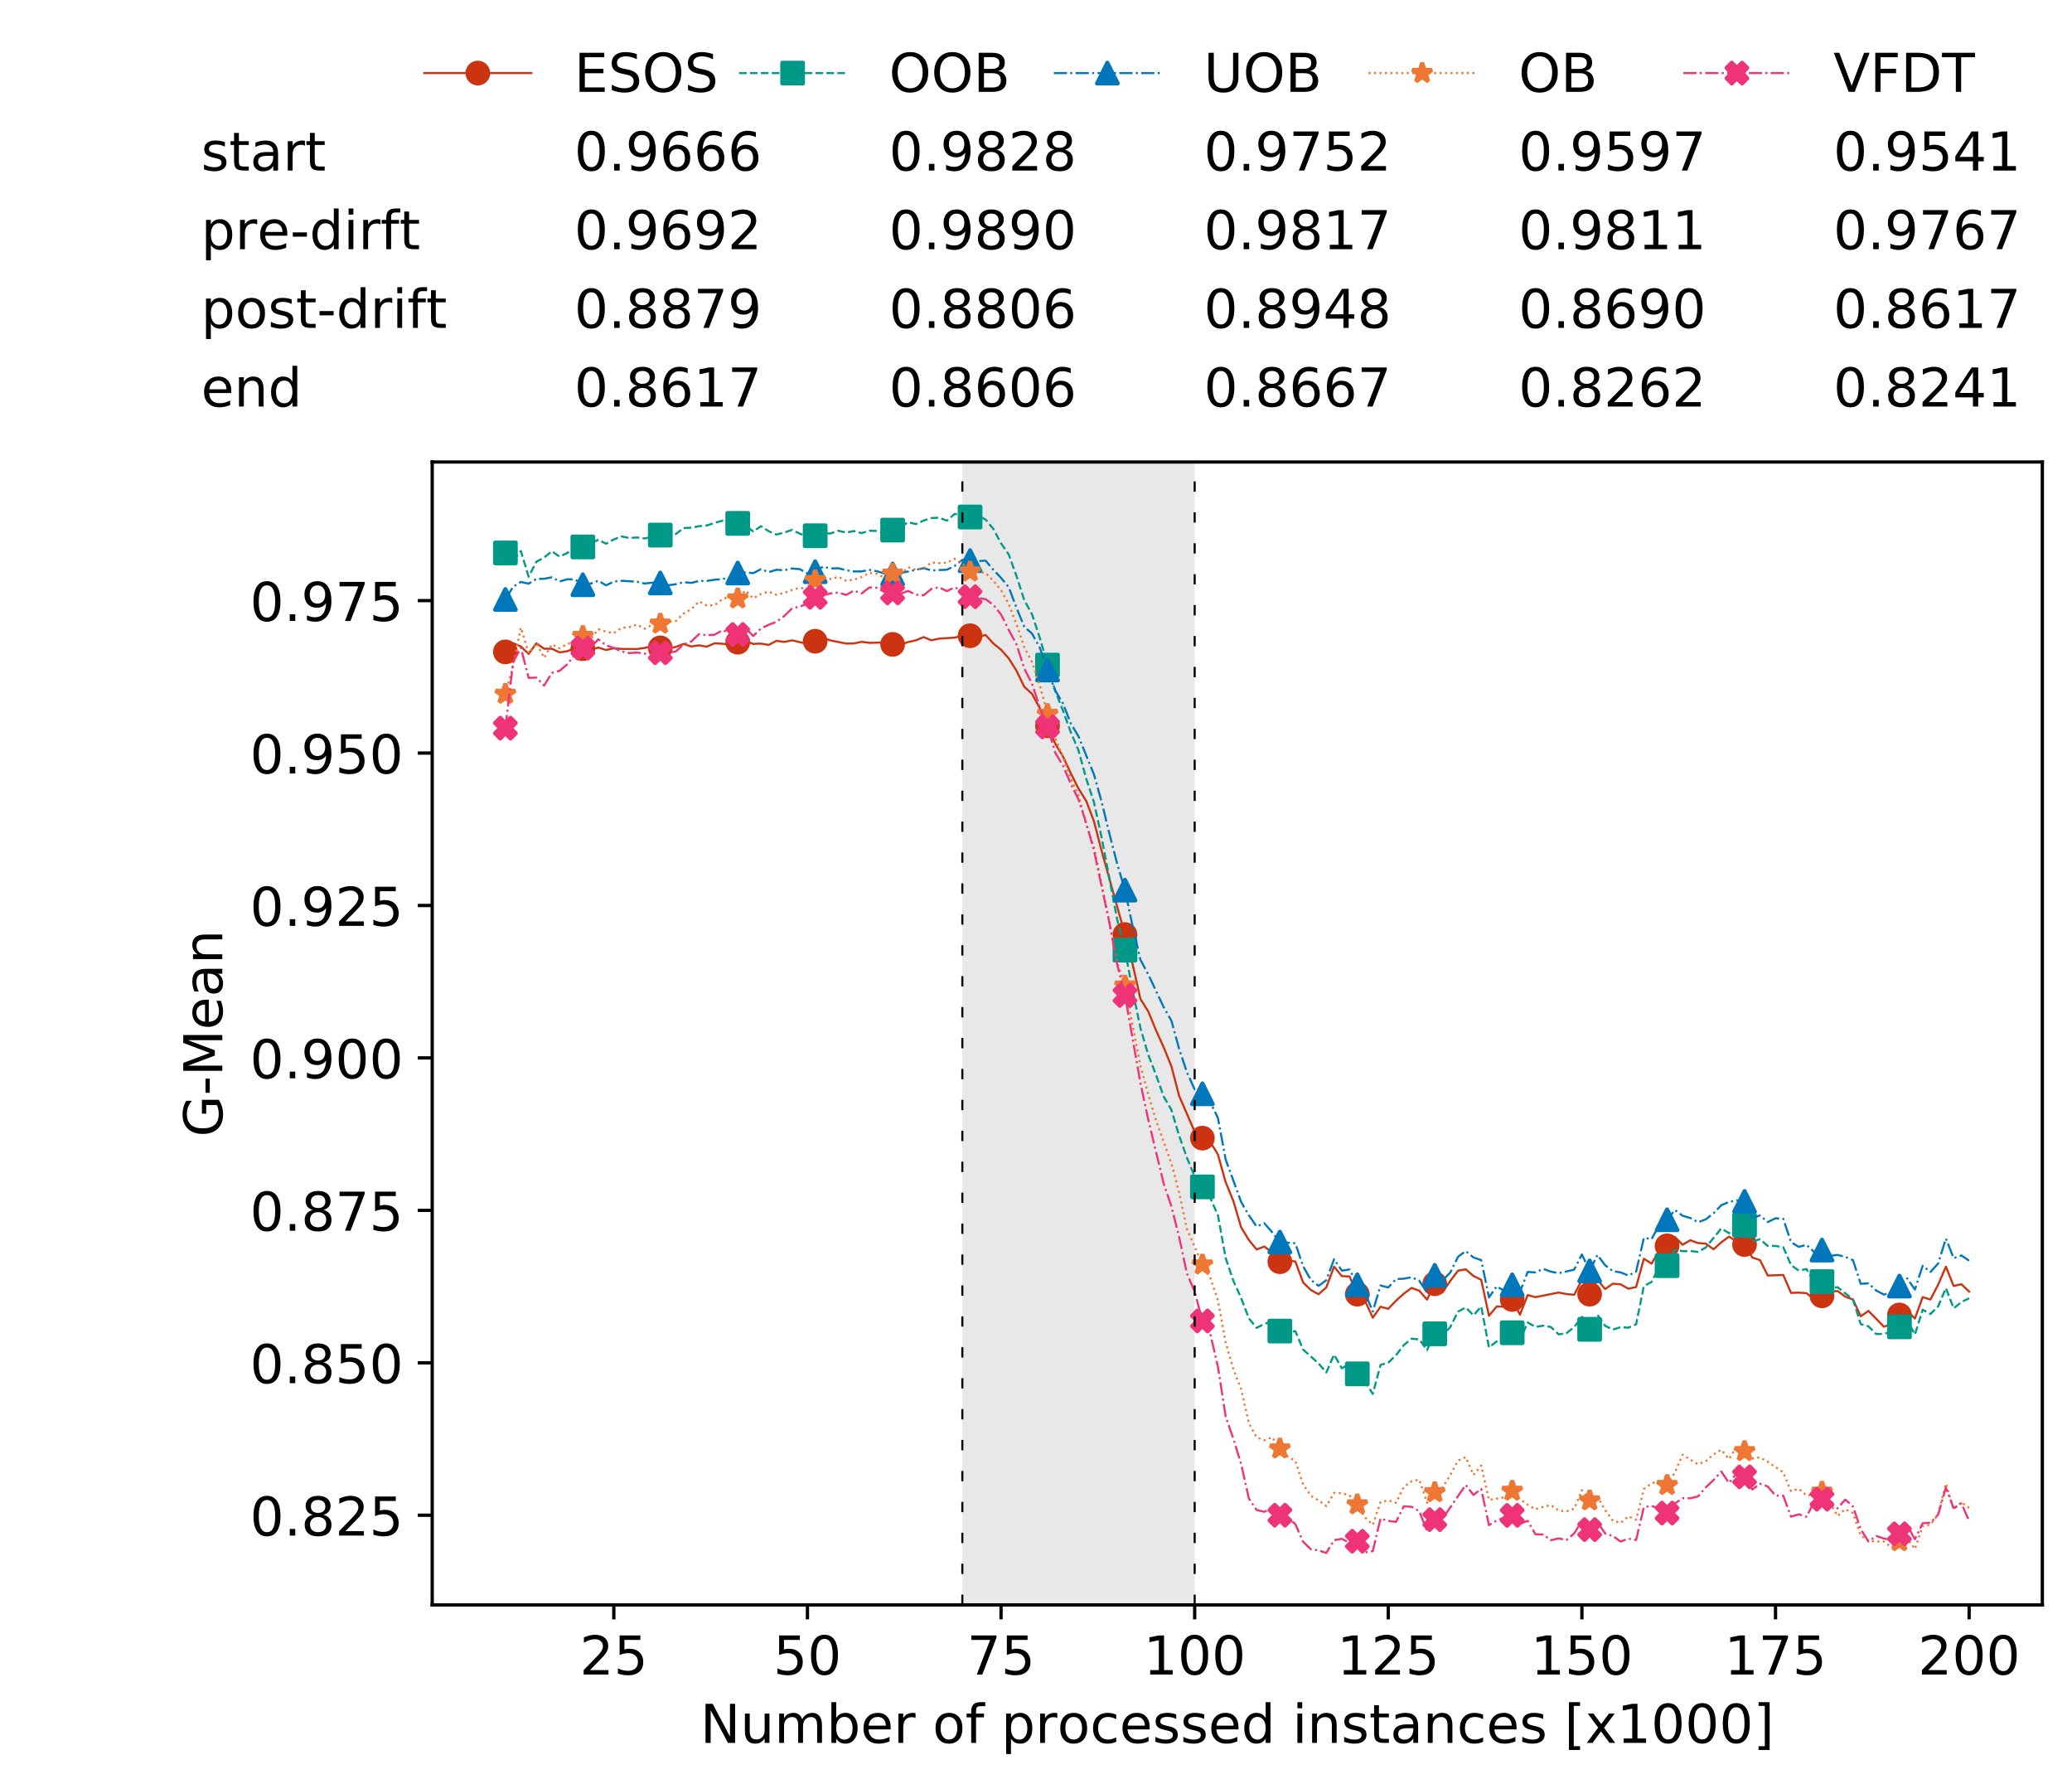<?xml version="1.0" encoding="utf-8" standalone="no"?>
<!DOCTYPE svg PUBLIC "-//W3C//DTD SVG 1.1//EN"
  "http://www.w3.org/Graphics/SVG/1.1/DTD/svg11.dtd">
<!-- Created with matplotlib (https://matplotlib.org/) -->
<svg height="432.615pt" version="1.1" viewBox="0 0 502.65 432.615" width="502.65pt" xmlns="http://www.w3.org/2000/svg" xmlns:xlink="http://www.w3.org/1999/xlink">
 <defs>
  <style type="text/css">
*{stroke-linecap:butt;stroke-linejoin:round;white-space:pre;}
  </style>
 </defs>
 <g id="figure_1">
  <g id="patch_1">
   <path d="M 0 432.615 
L 502.65 432.615 
L 502.65 0 
L 0 0 
z
" style="fill:#ffffff;"/>
  </g>
  <g id="axes_1">
   <g id="patch_2">
    <path d="M 104.85 389.252 
L 495.45 389.252 
L 495.45 112.052 
L 104.85 112.052 
z
" style="fill:#ffffff;"/>
   </g>
   <g id="patch_3">
    <path clip-path="url(#p35b710636e)" d="M 289.817 389.252 
L 289.817 112.052 
L 233.453 112.052 
L 233.453 389.252 
z
" style="fill:#d3d3d3;opacity:0.5;"/>
   </g>
   <g id="matplotlib.axis_1">
    <g id="xtick_1">
     <g id="line2d_1">
      <defs>
       <path d="M 0 0 
L 0 3.5 
" id="m059b3417ed" style="stroke:#000000;stroke-width:0.8;"/>
      </defs>
      <g>
       <use style="stroke:#000000;stroke-width:0.8;" x="148.908" xlink:href="#m059b3417ed" y="389.252"/>
      </g>
     </g>
     <g id="text_1">
      <!-- 25 -->
      <defs>
       <path d="M 19.188 8.297 
L 53.609 8.297 
L 53.609 0 
L 7.328 0 
L 7.328 8.297 
Q 12.938 14.109 22.625 23.891 
Q 32.328 33.688 34.812 36.531 
Q 39.547 41.844 41.422 45.531 
Q 43.312 49.219 43.312 52.781 
Q 43.312 58.594 39.234 62.25 
Q 35.156 65.922 28.609 65.922 
Q 23.969 65.922 18.812 64.312 
Q 13.672 62.703 7.812 59.422 
L 7.812 69.391 
Q 13.766 71.781 18.938 73 
Q 24.125 74.219 28.422 74.219 
Q 39.75 74.219 46.484 68.547 
Q 53.219 62.891 53.219 53.422 
Q 53.219 48.922 51.531 44.891 
Q 49.859 40.875 45.406 35.406 
Q 44.188 33.984 37.641 27.219 
Q 31.109 20.453 19.188 8.297 
z
" id="DejaVuSans-50"/>
       <path d="M 10.797 72.906 
L 49.516 72.906 
L 49.516 64.594 
L 19.828 64.594 
L 19.828 46.734 
Q 21.969 47.469 24.109 47.828 
Q 26.266 48.188 28.422 48.188 
Q 40.625 48.188 47.75 41.5 
Q 54.891 34.812 54.891 23.391 
Q 54.891 11.625 47.562 5.094 
Q 40.234 -1.422 26.906 -1.422 
Q 22.312 -1.422 17.547 -0.641 
Q 12.797 0.141 7.719 1.703 
L 7.719 11.625 
Q 12.109 9.234 16.797 8.062 
Q 21.484 6.891 26.703 6.891 
Q 35.156 6.891 40.078 11.328 
Q 45.016 15.766 45.016 23.391 
Q 45.016 31 40.078 35.438 
Q 35.156 39.891 26.703 39.891 
Q 22.75 39.891 18.812 39.016 
Q 14.891 38.141 10.797 36.281 
z
" id="DejaVuSans-53"/>
      </defs>
      <g transform="translate(140.636 406.13)scale(0.13 -0.13)">
       <use xlink:href="#DejaVuSans-50"/>
       <use x="63.623" xlink:href="#DejaVuSans-53"/>
      </g>
     </g>
    </g>
    <g id="xtick_2">
     <g id="line2d_2">
      <g>
       <use style="stroke:#000000;stroke-width:0.8;" x="195.877" xlink:href="#m059b3417ed" y="389.252"/>
      </g>
     </g>
     <g id="text_2">
      <!-- 50 -->
      <defs>
       <path d="M 31.781 66.406 
Q 24.172 66.406 20.328 58.906 
Q 16.5 51.422 16.5 36.375 
Q 16.5 21.391 20.328 13.891 
Q 24.172 6.391 31.781 6.391 
Q 39.453 6.391 43.281 13.891 
Q 47.125 21.391 47.125 36.375 
Q 47.125 51.422 43.281 58.906 
Q 39.453 66.406 31.781 66.406 
z
M 31.781 74.219 
Q 44.047 74.219 50.516 64.516 
Q 56.984 54.828 56.984 36.375 
Q 56.984 17.969 50.516 8.266 
Q 44.047 -1.422 31.781 -1.422 
Q 19.531 -1.422 13.062 8.266 
Q 6.594 17.969 6.594 36.375 
Q 6.594 54.828 13.062 64.516 
Q 19.531 74.219 31.781 74.219 
z
" id="DejaVuSans-48"/>
      </defs>
      <g transform="translate(187.606 406.13)scale(0.13 -0.13)">
       <use xlink:href="#DejaVuSans-53"/>
       <use x="63.623" xlink:href="#DejaVuSans-48"/>
      </g>
     </g>
    </g>
    <g id="xtick_3">
     <g id="line2d_3">
      <g>
       <use style="stroke:#000000;stroke-width:0.8;" x="242.847" xlink:href="#m059b3417ed" y="389.252"/>
      </g>
     </g>
     <g id="text_3">
      <!-- 75 -->
      <defs>
       <path d="M 8.203 72.906 
L 55.078 72.906 
L 55.078 68.703 
L 28.609 0 
L 18.312 0 
L 43.219 64.594 
L 8.203 64.594 
z
" id="DejaVuSans-55"/>
      </defs>
      <g transform="translate(234.576 406.13)scale(0.13 -0.13)">
       <use xlink:href="#DejaVuSans-55"/>
       <use x="63.623" xlink:href="#DejaVuSans-53"/>
      </g>
     </g>
    </g>
    <g id="xtick_4">
     <g id="line2d_4">
      <g>
       <use style="stroke:#000000;stroke-width:0.8;" x="289.817" xlink:href="#m059b3417ed" y="389.252"/>
      </g>
     </g>
     <g id="text_4">
      <!-- 100 -->
      <defs>
       <path d="M 12.406 8.297 
L 28.516 8.297 
L 28.516 63.922 
L 10.984 60.406 
L 10.984 69.391 
L 28.422 72.906 
L 38.281 72.906 
L 38.281 8.297 
L 54.391 8.297 
L 54.391 0 
L 12.406 0 
z
" id="DejaVuSans-49"/>
      </defs>
      <g transform="translate(277.41 406.13)scale(0.13 -0.13)">
       <use xlink:href="#DejaVuSans-49"/>
       <use x="63.623" xlink:href="#DejaVuSans-48"/>
       <use x="127.246" xlink:href="#DejaVuSans-48"/>
      </g>
     </g>
    </g>
    <g id="xtick_5">
     <g id="line2d_5">
      <g>
       <use style="stroke:#000000;stroke-width:0.8;" x="336.786" xlink:href="#m059b3417ed" y="389.252"/>
      </g>
     </g>
     <g id="text_5">
      <!-- 125 -->
      <g transform="translate(324.379 406.13)scale(0.13 -0.13)">
       <use xlink:href="#DejaVuSans-49"/>
       <use x="63.623" xlink:href="#DejaVuSans-50"/>
       <use x="127.246" xlink:href="#DejaVuSans-53"/>
      </g>
     </g>
    </g>
    <g id="xtick_6">
     <g id="line2d_6">
      <g>
       <use style="stroke:#000000;stroke-width:0.8;" x="383.756" xlink:href="#m059b3417ed" y="389.252"/>
      </g>
     </g>
     <g id="text_6">
      <!-- 150 -->
      <g transform="translate(371.349 406.13)scale(0.13 -0.13)">
       <use xlink:href="#DejaVuSans-49"/>
       <use x="63.623" xlink:href="#DejaVuSans-53"/>
       <use x="127.246" xlink:href="#DejaVuSans-48"/>
      </g>
     </g>
    </g>
    <g id="xtick_7">
     <g id="line2d_7">
      <g>
       <use style="stroke:#000000;stroke-width:0.8;" x="430.726" xlink:href="#m059b3417ed" y="389.252"/>
      </g>
     </g>
     <g id="text_7">
      <!-- 175 -->
      <g transform="translate(418.319 406.13)scale(0.13 -0.13)">
       <use xlink:href="#DejaVuSans-49"/>
       <use x="63.623" xlink:href="#DejaVuSans-55"/>
       <use x="127.246" xlink:href="#DejaVuSans-53"/>
      </g>
     </g>
    </g>
    <g id="xtick_8">
     <g id="line2d_8">
      <g>
       <use style="stroke:#000000;stroke-width:0.8;" x="477.695" xlink:href="#m059b3417ed" y="389.252"/>
      </g>
     </g>
     <g id="text_8">
      <!-- 200 -->
      <g transform="translate(465.289 406.13)scale(0.13 -0.13)">
       <use xlink:href="#DejaVuSans-50"/>
       <use x="63.623" xlink:href="#DejaVuSans-48"/>
       <use x="127.246" xlink:href="#DejaVuSans-48"/>
      </g>
     </g>
    </g>
    <g id="text_9">
     <!-- Number of processed instances [x1000] -->
     <defs>
      <path d="M 9.812 72.906 
L 23.094 72.906 
L 55.422 11.922 
L 55.422 72.906 
L 64.984 72.906 
L 64.984 0 
L 51.703 0 
L 19.391 60.984 
L 19.391 0 
L 9.812 0 
z
" id="DejaVuSans-78"/>
      <path d="M 8.5 21.578 
L 8.5 54.688 
L 17.484 54.688 
L 17.484 21.922 
Q 17.484 14.156 20.5 10.266 
Q 23.531 6.391 29.594 6.391 
Q 36.859 6.391 41.078 11.031 
Q 45.312 15.672 45.312 23.688 
L 45.312 54.688 
L 54.297 54.688 
L 54.297 0 
L 45.312 0 
L 45.312 8.406 
Q 42.047 3.422 37.719 1 
Q 33.406 -1.422 27.688 -1.422 
Q 18.266 -1.422 13.375 4.438 
Q 8.5 10.297 8.5 21.578 
z
M 31.109 56 
z
" id="DejaVuSans-117"/>
      <path d="M 52 44.188 
Q 55.375 50.25 60.062 53.125 
Q 64.75 56 71.094 56 
Q 79.641 56 84.281 50.016 
Q 88.922 44.047 88.922 33.016 
L 88.922 0 
L 79.891 0 
L 79.891 32.719 
Q 79.891 40.578 77.094 44.375 
Q 74.312 48.188 68.609 48.188 
Q 61.625 48.188 57.562 43.547 
Q 53.516 38.922 53.516 30.906 
L 53.516 0 
L 44.484 0 
L 44.484 32.719 
Q 44.484 40.625 41.703 44.406 
Q 38.922 48.188 33.109 48.188 
Q 26.219 48.188 22.156 43.531 
Q 18.109 38.875 18.109 30.906 
L 18.109 0 
L 9.078 0 
L 9.078 54.688 
L 18.109 54.688 
L 18.109 46.188 
Q 21.188 51.219 25.484 53.609 
Q 29.781 56 35.688 56 
Q 41.656 56 45.828 52.969 
Q 50 49.953 52 44.188 
z
" id="DejaVuSans-109"/>
      <path d="M 48.688 27.297 
Q 48.688 37.203 44.609 42.844 
Q 40.531 48.484 33.406 48.484 
Q 26.266 48.484 22.188 42.844 
Q 18.109 37.203 18.109 27.297 
Q 18.109 17.391 22.188 11.75 
Q 26.266 6.109 33.406 6.109 
Q 40.531 6.109 44.609 11.75 
Q 48.688 17.391 48.688 27.297 
z
M 18.109 46.391 
Q 20.953 51.266 25.266 53.625 
Q 29.594 56 35.594 56 
Q 45.562 56 51.781 48.094 
Q 58.016 40.188 58.016 27.297 
Q 58.016 14.406 51.781 6.484 
Q 45.562 -1.422 35.594 -1.422 
Q 29.594 -1.422 25.266 0.953 
Q 20.953 3.328 18.109 8.203 
L 18.109 0 
L 9.078 0 
L 9.078 75.984 
L 18.109 75.984 
z
" id="DejaVuSans-98"/>
      <path d="M 56.203 29.594 
L 56.203 25.203 
L 14.891 25.203 
Q 15.484 15.922 20.484 11.062 
Q 25.484 6.203 34.422 6.203 
Q 39.594 6.203 44.453 7.469 
Q 49.312 8.734 54.109 11.281 
L 54.109 2.781 
Q 49.266 0.734 44.188 -0.344 
Q 39.109 -1.422 33.891 -1.422 
Q 20.797 -1.422 13.156 6.188 
Q 5.516 13.812 5.516 26.812 
Q 5.516 40.234 12.766 48.109 
Q 20.016 56 32.328 56 
Q 43.359 56 49.781 48.891 
Q 56.203 41.797 56.203 29.594 
z
M 47.219 32.234 
Q 47.125 39.594 43.094 43.984 
Q 39.062 48.391 32.422 48.391 
Q 24.906 48.391 20.391 44.141 
Q 15.875 39.891 15.188 32.172 
z
" id="DejaVuSans-101"/>
      <path d="M 41.109 46.297 
Q 39.594 47.172 37.812 47.578 
Q 36.031 48 33.891 48 
Q 26.266 48 22.188 43.047 
Q 18.109 38.094 18.109 28.812 
L 18.109 0 
L 9.078 0 
L 9.078 54.688 
L 18.109 54.688 
L 18.109 46.188 
Q 20.953 51.172 25.484 53.578 
Q 30.031 56 36.531 56 
Q 37.453 56 38.578 55.875 
Q 39.703 55.766 41.062 55.516 
z
" id="DejaVuSans-114"/>
      <path id="DejaVuSans-32"/>
      <path d="M 30.609 48.391 
Q 23.391 48.391 19.188 42.75 
Q 14.984 37.109 14.984 27.297 
Q 14.984 17.484 19.156 11.844 
Q 23.344 6.203 30.609 6.203 
Q 37.797 6.203 41.984 11.859 
Q 46.188 17.531 46.188 27.297 
Q 46.188 37.016 41.984 42.703 
Q 37.797 48.391 30.609 48.391 
z
M 30.609 56 
Q 42.328 56 49.016 48.375 
Q 55.719 40.766 55.719 27.297 
Q 55.719 13.875 49.016 6.219 
Q 42.328 -1.422 30.609 -1.422 
Q 18.844 -1.422 12.172 6.219 
Q 5.516 13.875 5.516 27.297 
Q 5.516 40.766 12.172 48.375 
Q 18.844 56 30.609 56 
z
" id="DejaVuSans-111"/>
      <path d="M 37.109 75.984 
L 37.109 68.5 
L 28.516 68.5 
Q 23.688 68.5 21.797 66.547 
Q 19.922 64.594 19.922 59.516 
L 19.922 54.688 
L 34.719 54.688 
L 34.719 47.703 
L 19.922 47.703 
L 19.922 0 
L 10.891 0 
L 10.891 47.703 
L 2.297 47.703 
L 2.297 54.688 
L 10.891 54.688 
L 10.891 58.5 
Q 10.891 67.625 15.141 71.797 
Q 19.391 75.984 28.609 75.984 
z
" id="DejaVuSans-102"/>
      <path d="M 18.109 8.203 
L 18.109 -20.797 
L 9.078 -20.797 
L 9.078 54.688 
L 18.109 54.688 
L 18.109 46.391 
Q 20.953 51.266 25.266 53.625 
Q 29.594 56 35.594 56 
Q 45.562 56 51.781 48.094 
Q 58.016 40.188 58.016 27.297 
Q 58.016 14.406 51.781 6.484 
Q 45.562 -1.422 35.594 -1.422 
Q 29.594 -1.422 25.266 0.953 
Q 20.953 3.328 18.109 8.203 
z
M 48.688 27.297 
Q 48.688 37.203 44.609 42.844 
Q 40.531 48.484 33.406 48.484 
Q 26.266 48.484 22.188 42.844 
Q 18.109 37.203 18.109 27.297 
Q 18.109 17.391 22.188 11.75 
Q 26.266 6.109 33.406 6.109 
Q 40.531 6.109 44.609 11.75 
Q 48.688 17.391 48.688 27.297 
z
" id="DejaVuSans-112"/>
      <path d="M 48.781 52.594 
L 48.781 44.188 
Q 44.969 46.297 41.141 47.344 
Q 37.312 48.391 33.406 48.391 
Q 24.656 48.391 19.812 42.844 
Q 14.984 37.312 14.984 27.297 
Q 14.984 17.281 19.812 11.734 
Q 24.656 6.203 33.406 6.203 
Q 37.312 6.203 41.141 7.25 
Q 44.969 8.297 48.781 10.406 
L 48.781 2.094 
Q 45.016 0.344 40.984 -0.531 
Q 36.969 -1.422 32.422 -1.422 
Q 20.062 -1.422 12.781 6.344 
Q 5.516 14.109 5.516 27.297 
Q 5.516 40.672 12.859 48.328 
Q 20.219 56 33.016 56 
Q 37.156 56 41.109 55.141 
Q 45.062 54.297 48.781 52.594 
z
" id="DejaVuSans-99"/>
      <path d="M 44.281 53.078 
L 44.281 44.578 
Q 40.484 46.531 36.375 47.5 
Q 32.281 48.484 27.875 48.484 
Q 21.188 48.484 17.844 46.438 
Q 14.5 44.391 14.5 40.281 
Q 14.5 37.156 16.891 35.375 
Q 19.281 33.594 26.516 31.984 
L 29.594 31.297 
Q 39.156 29.25 43.188 25.516 
Q 47.219 21.781 47.219 15.094 
Q 47.219 7.469 41.188 3.016 
Q 35.156 -1.422 24.609 -1.422 
Q 20.219 -1.422 15.453 -0.562 
Q 10.688 0.297 5.422 2 
L 5.422 11.281 
Q 10.406 8.688 15.234 7.391 
Q 20.062 6.109 24.812 6.109 
Q 31.156 6.109 34.562 8.281 
Q 37.984 10.453 37.984 14.406 
Q 37.984 18.062 35.516 20.016 
Q 33.062 21.969 24.703 23.781 
L 21.578 24.516 
Q 13.234 26.266 9.516 29.906 
Q 5.812 33.547 5.812 39.891 
Q 5.812 47.609 11.281 51.797 
Q 16.75 56 26.812 56 
Q 31.781 56 36.172 55.266 
Q 40.578 54.547 44.281 53.078 
z
" id="DejaVuSans-115"/>
      <path d="M 45.406 46.391 
L 45.406 75.984 
L 54.391 75.984 
L 54.391 0 
L 45.406 0 
L 45.406 8.203 
Q 42.578 3.328 38.25 0.953 
Q 33.938 -1.422 27.875 -1.422 
Q 17.969 -1.422 11.734 6.484 
Q 5.516 14.406 5.516 27.297 
Q 5.516 40.188 11.734 48.094 
Q 17.969 56 27.875 56 
Q 33.938 56 38.25 53.625 
Q 42.578 51.266 45.406 46.391 
z
M 14.797 27.297 
Q 14.797 17.391 18.875 11.75 
Q 22.953 6.109 30.078 6.109 
Q 37.203 6.109 41.297 11.75 
Q 45.406 17.391 45.406 27.297 
Q 45.406 37.203 41.297 42.844 
Q 37.203 48.484 30.078 48.484 
Q 22.953 48.484 18.875 42.844 
Q 14.797 37.203 14.797 27.297 
z
" id="DejaVuSans-100"/>
      <path d="M 9.422 54.688 
L 18.406 54.688 
L 18.406 0 
L 9.422 0 
z
M 9.422 75.984 
L 18.406 75.984 
L 18.406 64.594 
L 9.422 64.594 
z
" id="DejaVuSans-105"/>
      <path d="M 54.891 33.016 
L 54.891 0 
L 45.906 0 
L 45.906 32.719 
Q 45.906 40.484 42.875 44.328 
Q 39.844 48.188 33.797 48.188 
Q 26.516 48.188 22.312 43.547 
Q 18.109 38.922 18.109 30.906 
L 18.109 0 
L 9.078 0 
L 9.078 54.688 
L 18.109 54.688 
L 18.109 46.188 
Q 21.344 51.125 25.703 53.562 
Q 30.078 56 35.797 56 
Q 45.219 56 50.047 50.172 
Q 54.891 44.344 54.891 33.016 
z
" id="DejaVuSans-110"/>
      <path d="M 18.312 70.219 
L 18.312 54.688 
L 36.812 54.688 
L 36.812 47.703 
L 18.312 47.703 
L 18.312 18.016 
Q 18.312 11.328 20.141 9.422 
Q 21.969 7.516 27.594 7.516 
L 36.812 7.516 
L 36.812 0 
L 27.594 0 
Q 17.188 0 13.234 3.875 
Q 9.281 7.766 9.281 18.016 
L 9.281 47.703 
L 2.688 47.703 
L 2.688 54.688 
L 9.281 54.688 
L 9.281 70.219 
z
" id="DejaVuSans-116"/>
      <path d="M 34.281 27.484 
Q 23.391 27.484 19.188 25 
Q 14.984 22.516 14.984 16.5 
Q 14.984 11.719 18.141 8.906 
Q 21.297 6.109 26.703 6.109 
Q 34.188 6.109 38.703 11.406 
Q 43.219 16.703 43.219 25.484 
L 43.219 27.484 
z
M 52.203 31.203 
L 52.203 0 
L 43.219 0 
L 43.219 8.297 
Q 40.141 3.328 35.547 0.953 
Q 30.953 -1.422 24.312 -1.422 
Q 15.922 -1.422 10.953 3.297 
Q 6 8.016 6 15.922 
Q 6 25.141 12.172 29.828 
Q 18.359 34.516 30.609 34.516 
L 43.219 34.516 
L 43.219 35.406 
Q 43.219 41.609 39.141 45 
Q 35.062 48.391 27.688 48.391 
Q 23 48.391 18.547 47.266 
Q 14.109 46.141 10.016 43.891 
L 10.016 52.203 
Q 14.938 54.109 19.578 55.047 
Q 24.219 56 28.609 56 
Q 40.484 56 46.344 49.844 
Q 52.203 43.703 52.203 31.203 
z
" id="DejaVuSans-97"/>
      <path d="M 8.594 75.984 
L 29.297 75.984 
L 29.297 69 
L 17.578 69 
L 17.578 -6.203 
L 29.297 -6.203 
L 29.297 -13.188 
L 8.594 -13.188 
z
" id="DejaVuSans-91"/>
      <path d="M 54.891 54.688 
L 35.109 28.078 
L 55.906 0 
L 45.312 0 
L 29.391 21.484 
L 13.484 0 
L 2.875 0 
L 24.125 28.609 
L 4.688 54.688 
L 15.281 54.688 
L 29.781 35.203 
L 44.281 54.688 
z
" id="DejaVuSans-120"/>
      <path d="M 30.422 75.984 
L 30.422 -13.188 
L 9.719 -13.188 
L 9.719 -6.203 
L 21.391 -6.203 
L 21.391 69 
L 9.719 69 
L 9.719 75.984 
z
" id="DejaVuSans-93"/>
     </defs>
     <g transform="translate(169.881 422.711)scale(0.13 -0.13)">
      <use xlink:href="#DejaVuSans-78"/>
      <use x="74.805" xlink:href="#DejaVuSans-117"/>
      <use x="138.184" xlink:href="#DejaVuSans-109"/>
      <use x="235.596" xlink:href="#DejaVuSans-98"/>
      <use x="299.072" xlink:href="#DejaVuSans-101"/>
      <use x="360.596" xlink:href="#DejaVuSans-114"/>
      <use x="401.709" xlink:href="#DejaVuSans-32"/>
      <use x="433.496" xlink:href="#DejaVuSans-111"/>
      <use x="494.678" xlink:href="#DejaVuSans-102"/>
      <use x="529.883" xlink:href="#DejaVuSans-32"/>
      <use x="561.67" xlink:href="#DejaVuSans-112"/>
      <use x="625.146" xlink:href="#DejaVuSans-114"/>
      <use x="666.229" xlink:href="#DejaVuSans-111"/>
      <use x="727.41" xlink:href="#DejaVuSans-99"/>
      <use x="782.391" xlink:href="#DejaVuSans-101"/>
      <use x="843.914" xlink:href="#DejaVuSans-115"/>
      <use x="896.014" xlink:href="#DejaVuSans-115"/>
      <use x="948.113" xlink:href="#DejaVuSans-101"/>
      <use x="1009.637" xlink:href="#DejaVuSans-100"/>
      <use x="1073.113" xlink:href="#DejaVuSans-32"/>
      <use x="1104.9" xlink:href="#DejaVuSans-105"/>
      <use x="1132.684" xlink:href="#DejaVuSans-110"/>
      <use x="1196.062" xlink:href="#DejaVuSans-115"/>
      <use x="1248.162" xlink:href="#DejaVuSans-116"/>
      <use x="1287.371" xlink:href="#DejaVuSans-97"/>
      <use x="1348.65" xlink:href="#DejaVuSans-110"/>
      <use x="1412.029" xlink:href="#DejaVuSans-99"/>
      <use x="1467.01" xlink:href="#DejaVuSans-101"/>
      <use x="1528.533" xlink:href="#DejaVuSans-115"/>
      <use x="1580.633" xlink:href="#DejaVuSans-32"/>
      <use x="1612.42" xlink:href="#DejaVuSans-91"/>
      <use x="1651.434" xlink:href="#DejaVuSans-120"/>
      <use x="1710.613" xlink:href="#DejaVuSans-49"/>
      <use x="1774.236" xlink:href="#DejaVuSans-48"/>
      <use x="1837.859" xlink:href="#DejaVuSans-48"/>
      <use x="1901.482" xlink:href="#DejaVuSans-48"/>
      <use x="1965.105" xlink:href="#DejaVuSans-93"/>
     </g>
    </g>
   </g>
   <g id="matplotlib.axis_2">
    <g id="ytick_1">
     <g id="line2d_9">
      <defs>
       <path d="M 0 0 
L -3.5 0 
" id="mb78f7b86f2" style="stroke:#000000;stroke-width:0.8;"/>
      </defs>
      <g>
       <use style="stroke:#000000;stroke-width:0.8;" x="104.85" xlink:href="#mb78f7b86f2" y="367.496"/>
      </g>
     </g>
     <g id="text_10">
      <!-- 0.825 -->
      <defs>
       <path d="M 10.688 12.406 
L 21 12.406 
L 21 0 
L 10.688 0 
z
" id="DejaVuSans-46"/>
       <path d="M 31.781 34.625 
Q 24.75 34.625 20.719 30.859 
Q 16.703 27.094 16.703 20.516 
Q 16.703 13.922 20.719 10.156 
Q 24.75 6.391 31.781 6.391 
Q 38.812 6.391 42.859 10.172 
Q 46.922 13.969 46.922 20.516 
Q 46.922 27.094 42.891 30.859 
Q 38.875 34.625 31.781 34.625 
z
M 21.922 38.812 
Q 15.578 40.375 12.031 44.719 
Q 8.5 49.078 8.5 55.328 
Q 8.5 64.062 14.719 69.141 
Q 20.953 74.219 31.781 74.219 
Q 42.672 74.219 48.875 69.141 
Q 55.078 64.062 55.078 55.328 
Q 55.078 49.078 51.531 44.719 
Q 48 40.375 41.703 38.812 
Q 48.828 37.156 52.797 32.312 
Q 56.781 27.484 56.781 20.516 
Q 56.781 9.906 50.312 4.234 
Q 43.844 -1.422 31.781 -1.422 
Q 19.734 -1.422 13.25 4.234 
Q 6.781 9.906 6.781 20.516 
Q 6.781 27.484 10.781 32.312 
Q 14.797 37.156 21.922 38.812 
z
M 18.312 54.391 
Q 18.312 48.734 21.844 45.562 
Q 25.391 42.391 31.781 42.391 
Q 38.141 42.391 41.719 45.562 
Q 45.312 48.734 45.312 54.391 
Q 45.312 60.062 41.719 63.234 
Q 38.141 66.406 31.781 66.406 
Q 25.391 66.406 21.844 63.234 
Q 18.312 60.062 18.312 54.391 
z
" id="DejaVuSans-56"/>
      </defs>
      <g transform="translate(60.633 372.435)scale(0.13 -0.13)">
       <use xlink:href="#DejaVuSans-48"/>
       <use x="63.623" xlink:href="#DejaVuSans-46"/>
       <use x="95.41" xlink:href="#DejaVuSans-56"/>
       <use x="159.033" xlink:href="#DejaVuSans-50"/>
       <use x="222.656" xlink:href="#DejaVuSans-53"/>
      </g>
     </g>
    </g>
    <g id="ytick_2">
     <g id="line2d_10">
      <g>
       <use style="stroke:#000000;stroke-width:0.8;" x="104.85" xlink:href="#mb78f7b86f2" y="330.525"/>
      </g>
     </g>
     <g id="text_11">
      <!-- 0.850 -->
      <g transform="translate(60.633 335.464)scale(0.13 -0.13)">
       <use xlink:href="#DejaVuSans-48"/>
       <use x="63.623" xlink:href="#DejaVuSans-46"/>
       <use x="95.41" xlink:href="#DejaVuSans-56"/>
       <use x="159.033" xlink:href="#DejaVuSans-53"/>
       <use x="222.656" xlink:href="#DejaVuSans-48"/>
      </g>
     </g>
    </g>
    <g id="ytick_3">
     <g id="line2d_11">
      <g>
       <use style="stroke:#000000;stroke-width:0.8;" x="104.85" xlink:href="#mb78f7b86f2" y="293.554"/>
      </g>
     </g>
     <g id="text_12">
      <!-- 0.875 -->
      <g transform="translate(60.633 298.493)scale(0.13 -0.13)">
       <use xlink:href="#DejaVuSans-48"/>
       <use x="63.623" xlink:href="#DejaVuSans-46"/>
       <use x="95.41" xlink:href="#DejaVuSans-56"/>
       <use x="159.033" xlink:href="#DejaVuSans-55"/>
       <use x="222.656" xlink:href="#DejaVuSans-53"/>
      </g>
     </g>
    </g>
    <g id="ytick_4">
     <g id="line2d_12">
      <g>
       <use style="stroke:#000000;stroke-width:0.8;" x="104.85" xlink:href="#mb78f7b86f2" y="256.583"/>
      </g>
     </g>
     <g id="text_13">
      <!-- 0.900 -->
      <defs>
       <path d="M 10.984 1.516 
L 10.984 10.5 
Q 14.703 8.734 18.5 7.812 
Q 22.312 6.891 25.984 6.891 
Q 35.75 6.891 40.891 13.453 
Q 46.047 20.016 46.781 33.406 
Q 43.953 29.203 39.594 26.953 
Q 35.25 24.703 29.984 24.703 
Q 19.047 24.703 12.672 31.312 
Q 6.297 37.938 6.297 49.422 
Q 6.297 60.641 12.938 67.422 
Q 19.578 74.219 30.609 74.219 
Q 43.266 74.219 49.922 64.516 
Q 56.594 54.828 56.594 36.375 
Q 56.594 19.141 48.406 8.859 
Q 40.234 -1.422 26.422 -1.422 
Q 22.703 -1.422 18.891 -0.688 
Q 15.094 0.047 10.984 1.516 
z
M 30.609 32.422 
Q 37.25 32.422 41.125 36.953 
Q 45.016 41.5 45.016 49.422 
Q 45.016 57.281 41.125 61.844 
Q 37.25 66.406 30.609 66.406 
Q 23.969 66.406 20.094 61.844 
Q 16.219 57.281 16.219 49.422 
Q 16.219 41.5 20.094 36.953 
Q 23.969 32.422 30.609 32.422 
z
" id="DejaVuSans-57"/>
      </defs>
      <g transform="translate(60.633 261.522)scale(0.13 -0.13)">
       <use xlink:href="#DejaVuSans-48"/>
       <use x="63.623" xlink:href="#DejaVuSans-46"/>
       <use x="95.41" xlink:href="#DejaVuSans-57"/>
       <use x="159.033" xlink:href="#DejaVuSans-48"/>
       <use x="222.656" xlink:href="#DejaVuSans-48"/>
      </g>
     </g>
    </g>
    <g id="ytick_5">
     <g id="line2d_13">
      <g>
       <use style="stroke:#000000;stroke-width:0.8;" x="104.85" xlink:href="#mb78f7b86f2" y="219.612"/>
      </g>
     </g>
     <g id="text_14">
      <!-- 0.925 -->
      <g transform="translate(60.633 224.551)scale(0.13 -0.13)">
       <use xlink:href="#DejaVuSans-48"/>
       <use x="63.623" xlink:href="#DejaVuSans-46"/>
       <use x="95.41" xlink:href="#DejaVuSans-57"/>
       <use x="159.033" xlink:href="#DejaVuSans-50"/>
       <use x="222.656" xlink:href="#DejaVuSans-53"/>
      </g>
     </g>
    </g>
    <g id="ytick_6">
     <g id="line2d_14">
      <g>
       <use style="stroke:#000000;stroke-width:0.8;" x="104.85" xlink:href="#mb78f7b86f2" y="182.64"/>
      </g>
     </g>
     <g id="text_15">
      <!-- 0.950 -->
      <g transform="translate(60.633 187.579)scale(0.13 -0.13)">
       <use xlink:href="#DejaVuSans-48"/>
       <use x="63.623" xlink:href="#DejaVuSans-46"/>
       <use x="95.41" xlink:href="#DejaVuSans-57"/>
       <use x="159.033" xlink:href="#DejaVuSans-53"/>
       <use x="222.656" xlink:href="#DejaVuSans-48"/>
      </g>
     </g>
    </g>
    <g id="ytick_7">
     <g id="line2d_15">
      <g>
       <use style="stroke:#000000;stroke-width:0.8;" x="104.85" xlink:href="#mb78f7b86f2" y="145.669"/>
      </g>
     </g>
     <g id="text_16">
      <!-- 0.975 -->
      <g transform="translate(60.633 150.608)scale(0.13 -0.13)">
       <use xlink:href="#DejaVuSans-48"/>
       <use x="63.623" xlink:href="#DejaVuSans-46"/>
       <use x="95.41" xlink:href="#DejaVuSans-57"/>
       <use x="159.033" xlink:href="#DejaVuSans-55"/>
       <use x="222.656" xlink:href="#DejaVuSans-53"/>
      </g>
     </g>
    </g>
    <g id="text_17">
     <!-- G-Mean -->
     <defs>
      <path d="M 59.516 10.406 
L 59.516 29.984 
L 43.406 29.984 
L 43.406 38.094 
L 69.281 38.094 
L 69.281 6.781 
Q 63.578 2.734 56.688 0.656 
Q 49.812 -1.422 42 -1.422 
Q 24.906 -1.422 15.25 8.562 
Q 5.609 18.562 5.609 36.375 
Q 5.609 54.25 15.25 64.234 
Q 24.906 74.219 42 74.219 
Q 49.125 74.219 55.547 72.453 
Q 61.969 70.703 67.391 67.281 
L 67.391 56.781 
Q 61.922 61.422 55.766 63.766 
Q 49.609 66.109 42.828 66.109 
Q 29.438 66.109 22.719 58.641 
Q 16.016 51.172 16.016 36.375 
Q 16.016 21.625 22.719 14.156 
Q 29.438 6.688 42.828 6.688 
Q 48.047 6.688 52.141 7.594 
Q 56.25 8.5 59.516 10.406 
z
" id="DejaVuSans-71"/>
      <path d="M 4.891 31.391 
L 31.203 31.391 
L 31.203 23.391 
L 4.891 23.391 
z
" id="DejaVuSans-45"/>
      <path d="M 9.812 72.906 
L 24.516 72.906 
L 43.109 23.297 
L 61.812 72.906 
L 76.516 72.906 
L 76.516 0 
L 66.891 0 
L 66.891 64.016 
L 48.094 14.016 
L 38.188 14.016 
L 19.391 64.016 
L 19.391 0 
L 9.812 0 
z
" id="DejaVuSans-77"/>
     </defs>
     <g transform="translate(53.93 275.744)rotate(-90)scale(0.13 -0.13)">
      <use xlink:href="#DejaVuSans-71"/>
      <use x="77.49" xlink:href="#DejaVuSans-45"/>
      <use x="113.574" xlink:href="#DejaVuSans-77"/>
      <use x="199.854" xlink:href="#DejaVuSans-101"/>
      <use x="261.377" xlink:href="#DejaVuSans-97"/>
      <use x="322.656" xlink:href="#DejaVuSans-110"/>
     </g>
    </g>
   </g>
   <g id="line2d_16"/>
   <g id="line2d_17"/>
   <g id="line2d_18"/>
   <g id="line2d_19"/>
   <g id="line2d_20"/>
   <g id="line2d_21">
    <path clip-path="url(#p35b710636e)" d="M 122.605 158.105 
L 124.483 155.988 
L 126.362 156.787 
L 128.241 158.595 
L 130.12 156.038 
L 131.998 157.336 
L 133.877 157.34 
L 135.756 158.23 
L 137.635 157.939 
L 139.514 157.153 
L 143.271 157.591 
L 145.15 157.064 
L 147.029 157.646 
L 148.908 157.208 
L 150.786 157.384 
L 154.544 157.412 
L 156.423 157.135 
L 158.302 156.73 
L 160.18 157.131 
L 162.059 157.318 
L 163.938 156.9 
L 165.817 156.185 
L 167.695 156.794 
L 169.574 156.511 
L 171.453 156.84 
L 173.332 156.027 
L 175.211 156.13 
L 177.089 156.372 
L 178.968 155.753 
L 180.847 155.424 
L 182.726 156.176 
L 184.605 156.096 
L 186.483 156.412 
L 188.362 155.422 
L 190.241 155.689 
L 192.12 155.305 
L 195.877 156.162 
L 197.756 155.525 
L 199.635 154.716 
L 201.514 155.336 
L 205.271 156.084 
L 207.15 156.059 
L 209.029 155.662 
L 210.908 155.92 
L 214.665 155.808 
L 216.544 156.285 
L 218.423 156.371 
L 220.302 155.714 
L 222.18 155.311 
L 224.059 154.514 
L 225.938 155.288 
L 227.817 154.898 
L 231.574 154.643 
L 233.453 154.181 
L 235.332 154.187 
L 237.211 154.52 
L 239.089 154.002 
L 240.968 156.057 
L 242.847 157.579 
L 244.726 159.712 
L 246.605 162.687 
L 248.483 166.574 
L 250.362 168.286 
L 252.241 171.762 
L 255.998 180.376 
L 257.877 183.477 
L 259.756 187.516 
L 261.635 191.269 
L 263.514 194.274 
L 265.392 199.207 
L 267.271 206.471 
L 272.908 226.668 
L 274.786 233.923 
L 276.665 242.308 
L 278.544 245.27 
L 280.423 249.846 
L 282.302 254.006 
L 284.18 258.648 
L 286.059 265.821 
L 289.817 274.477 
L 291.695 276.034 
L 293.574 276.929 
L 295.453 279.995 
L 297.332 286.708 
L 299.211 291.309 
L 301.089 297.666 
L 302.968 300.76 
L 304.847 303.043 
L 306.726 302.314 
L 308.605 303.808 
L 310.483 306.008 
L 312.362 305.698 
L 314.241 305.96 
L 316.12 311.039 
L 317.998 312.865 
L 319.877 313.898 
L 321.756 312.234 
L 323.635 307.202 
L 325.514 309.498 
L 327.392 309.593 
L 329.271 313.885 
L 331.15 315.532 
L 333.029 319.597 
L 334.908 316.933 
L 336.786 317.432 
L 338.665 315.452 
L 340.544 313.777 
L 342.423 312.366 
L 344.302 313.043 
L 346.18 315.204 
L 348.059 311.346 
L 349.938 313.416 
L 351.817 310.677 
L 353.695 308.179 
L 355.574 307.855 
L 357.453 309.465 
L 359.332 310.395 
L 361.211 319.128 
L 363.089 316.869 
L 364.968 316.924 
L 366.847 315.155 
L 368.726 318.847 
L 370.605 314.102 
L 372.483 314.604 
L 378.12 313.484 
L 379.998 313.855 
L 381.877 314.038 
L 383.756 310.42 
L 385.635 313.884 
L 387.514 310.379 
L 389.392 312.634 
L 391.271 311.342 
L 393.15 311.492 
L 395.029 312.57 
L 396.908 312.141 
L 398.786 305.284 
L 400.665 306.472 
L 402.544 303.263 
L 404.423 302.157 
L 406.302 300.016 
L 408.18 301.894 
L 410.059 300.803 
L 411.938 301.483 
L 413.817 301.627 
L 415.695 302.993 
L 417.574 301.309 
L 419.453 299.927 
L 421.332 301.104 
L 423.211 301.841 
L 425.089 304.995 
L 426.968 305.619 
L 428.847 309.359 
L 432.605 309.226 
L 434.483 313.564 
L 436.362 313.504 
L 438.241 313.638 
L 440.12 315.136 
L 443.877 313.369 
L 445.756 313.097 
L 447.635 314.474 
L 449.514 315.167 
L 451.392 319.249 
L 453.271 317.939 
L 457.029 321.781 
L 458.908 321.069 
L 460.786 318.925 
L 462.665 317.986 
L 464.544 319.788 
L 466.423 314.595 
L 468.302 315.186 
L 470.18 311.572 
L 472.059 307.208 
L 473.938 311.891 
L 475.817 311.473 
L 477.695 313.245 
L 477.695 313.245 
" style="fill:none;stroke:#cc3311;stroke-linecap:square;stroke-width:0.5;"/>
    <defs>
     <path d="M 0 2.5 
C 0.663 2.5 1.299 2.237 1.768 1.768 
C 2.237 1.299 2.5 0.663 2.5 0 
C 2.5 -0.663 2.237 -1.299 1.768 -1.768 
C 1.299 -2.237 0.663 -2.5 0 -2.5 
C -0.663 -2.5 -1.299 -2.237 -1.768 -1.768 
C -2.237 -1.299 -2.5 -0.663 -2.5 0 
C -2.5 0.663 -2.237 1.299 -1.768 1.768 
C -1.299 2.237 -0.663 2.5 0 2.5 
z
" id="mea36c4cec0" style="stroke:#cc3311;"/>
    </defs>
    <g clip-path="url(#p35b710636e)">
     <use style="fill:#cc3311;stroke:#cc3311;" x="122.605" xlink:href="#mea36c4cec0" y="158.105"/>
     <use style="fill:#cc3311;stroke:#cc3311;" x="141.392" xlink:href="#mea36c4cec0" y="157.322"/>
     <use style="fill:#cc3311;stroke:#cc3311;" x="160.18" xlink:href="#mea36c4cec0" y="157.131"/>
     <use style="fill:#cc3311;stroke:#cc3311;" x="178.968" xlink:href="#mea36c4cec0" y="155.753"/>
     <use style="fill:#cc3311;stroke:#cc3311;" x="197.756" xlink:href="#mea36c4cec0" y="155.525"/>
     <use style="fill:#cc3311;stroke:#cc3311;" x="216.544" xlink:href="#mea36c4cec0" y="156.285"/>
     <use style="fill:#cc3311;stroke:#cc3311;" x="235.332" xlink:href="#mea36c4cec0" y="154.187"/>
     <use style="fill:#cc3311;stroke:#cc3311;" x="254.12" xlink:href="#mea36c4cec0" y="176.026"/>
     <use style="fill:#cc3311;stroke:#cc3311;" x="272.908" xlink:href="#mea36c4cec0" y="226.668"/>
     <use style="fill:#cc3311;stroke:#cc3311;" x="291.695" xlink:href="#mea36c4cec0" y="276.034"/>
     <use style="fill:#cc3311;stroke:#cc3311;" x="310.483" xlink:href="#mea36c4cec0" y="306.008"/>
     <use style="fill:#cc3311;stroke:#cc3311;" x="329.271" xlink:href="#mea36c4cec0" y="313.885"/>
     <use style="fill:#cc3311;stroke:#cc3311;" x="348.059" xlink:href="#mea36c4cec0" y="311.346"/>
     <use style="fill:#cc3311;stroke:#cc3311;" x="366.847" xlink:href="#mea36c4cec0" y="315.155"/>
     <use style="fill:#cc3311;stroke:#cc3311;" x="385.635" xlink:href="#mea36c4cec0" y="313.884"/>
     <use style="fill:#cc3311;stroke:#cc3311;" x="404.423" xlink:href="#mea36c4cec0" y="302.157"/>
     <use style="fill:#cc3311;stroke:#cc3311;" x="423.211" xlink:href="#mea36c4cec0" y="301.841"/>
     <use style="fill:#cc3311;stroke:#cc3311;" x="441.998" xlink:href="#mea36c4cec0" y="314.288"/>
     <use style="fill:#cc3311;stroke:#cc3311;" x="460.786" xlink:href="#mea36c4cec0" y="318.925"/>
    </g>
   </g>
   <g id="line2d_22"/>
   <g id="line2d_23"/>
   <g id="line2d_24"/>
   <g id="line2d_25"/>
   <g id="line2d_26">
    <path clip-path="url(#p35b710636e)" d="M 122.605 134.103 
L 124.483 136.011 
L 126.362 133.631 
L 128.241 139.866 
L 130.12 136.25 
L 131.998 135.236 
L 133.877 133.697 
L 135.756 135.006 
L 137.635 134.11 
L 139.514 132.634 
L 141.392 132.649 
L 145.15 130.922 
L 147.029 131.869 
L 148.908 130.827 
L 150.786 130.107 
L 152.665 130.493 
L 154.544 130.358 
L 156.423 130.588 
L 160.18 129.773 
L 162.059 129.759 
L 163.938 129.541 
L 165.817 128.064 
L 167.695 127.987 
L 169.574 127.618 
L 171.453 127.448 
L 173.332 126.815 
L 175.211 126.312 
L 177.089 126.888 
L 178.968 126.935 
L 180.847 127.481 
L 182.726 128.901 
L 184.605 127.626 
L 186.483 128.845 
L 188.362 129.645 
L 190.241 129.16 
L 192.12 128.524 
L 193.998 129.419 
L 195.877 130.175 
L 197.756 129.935 
L 199.635 129.416 
L 201.514 129.371 
L 203.392 128.728 
L 205.271 129.168 
L 207.15 128.791 
L 209.029 129.297 
L 210.908 128.729 
L 212.786 128.784 
L 214.665 129.281 
L 218.423 127.854 
L 220.302 126.661 
L 222.18 127.101 
L 224.059 126.257 
L 225.938 125.644 
L 227.817 125.552 
L 229.695 126.275 
L 231.574 124.652 
L 233.453 124.939 
L 235.332 125.396 
L 237.211 125.017 
L 239.089 125.998 
L 240.968 128.266 
L 242.847 131.762 
L 244.726 134.508 
L 246.605 139.748 
L 248.483 145.565 
L 250.362 148.978 
L 252.241 154.687 
L 255.998 167.626 
L 257.877 172.38 
L 259.756 177.571 
L 261.635 181.998 
L 263.514 188.866 
L 265.392 194.608 
L 267.271 203.249 
L 271.029 223.055 
L 272.908 230.434 
L 274.786 240.326 
L 276.665 249.349 
L 278.544 255.779 
L 280.423 260.658 
L 282.302 265.948 
L 284.18 269.207 
L 286.059 275.483 
L 287.938 280.79 
L 289.817 285.346 
L 293.574 290.549 
L 295.453 294.688 
L 297.332 305.125 
L 299.211 310.675 
L 301.089 314.83 
L 302.968 319.753 
L 304.847 322.054 
L 306.726 321.088 
L 308.605 320.476 
L 310.483 322.828 
L 312.362 323.18 
L 314.241 322.837 
L 316.12 327.309 
L 319.877 330.688 
L 321.756 332.866 
L 323.635 328.528 
L 325.514 331.845 
L 327.392 330.888 
L 329.271 333.213 
L 331.15 335.11 
L 333.029 338.078 
L 334.908 331.026 
L 336.786 330.494 
L 338.665 328.667 
L 340.544 326.238 
L 342.423 324.681 
L 344.302 324.845 
L 346.18 327.441 
L 348.059 323.503 
L 349.938 323.938 
L 351.817 321.863 
L 353.695 318.125 
L 355.574 317.097 
L 357.453 319.021 
L 359.332 316.881 
L 361.211 326.793 
L 363.089 325.326 
L 364.968 325.121 
L 366.847 323.242 
L 368.726 324.999 
L 370.605 320.75 
L 372.483 321.828 
L 374.362 321.524 
L 376.241 321.851 
L 378.12 323.626 
L 379.998 323.353 
L 381.877 321.868 
L 383.756 319.362 
L 385.635 322.411 
L 387.514 318.87 
L 389.392 321.549 
L 391.271 322.467 
L 393.15 321.881 
L 395.029 322.011 
L 396.908 321.196 
L 398.786 311.92 
L 400.665 310.912 
L 402.544 307.165 
L 404.423 306.961 
L 406.302 303.011 
L 408.18 303.459 
L 410.059 303.414 
L 411.938 303.633 
L 413.817 302.551 
L 417.574 297.928 
L 419.453 299.092 
L 421.332 297.179 
L 423.211 297.172 
L 425.089 301.079 
L 426.968 300.557 
L 428.847 302.201 
L 430.726 302.188 
L 432.605 302.487 
L 434.483 306.806 
L 436.362 308.167 
L 438.241 307.78 
L 440.12 311.004 
L 441.998 310.833 
L 443.877 312.614 
L 445.756 312.163 
L 449.514 315.156 
L 451.392 321.139 
L 453.271 321.673 
L 455.15 323.559 
L 457.029 323.515 
L 458.908 322.992 
L 460.786 321.806 
L 462.665 320.123 
L 464.544 323.687 
L 466.423 317.643 
L 468.302 318.704 
L 470.18 316.829 
L 472.059 312.402 
L 473.938 317.316 
L 475.817 315.789 
L 477.695 314.871 
L 477.695 314.871 
" style="fill:none;stroke:#009988;stroke-dasharray:1.85,0.8;stroke-dashoffset:0;stroke-width:0.5;"/>
    <defs>
     <path d="M -2.5 2.5 
L 2.5 2.5 
L 2.5 -2.5 
L -2.5 -2.5 
z
" id="m63dafa0556" style="stroke:#009988;stroke-linejoin:miter;"/>
    </defs>
    <g clip-path="url(#p35b710636e)">
     <use style="fill:#009988;stroke:#009988;stroke-linejoin:miter;" x="122.605" xlink:href="#m63dafa0556" y="134.103"/>
     <use style="fill:#009988;stroke:#009988;stroke-linejoin:miter;" x="141.392" xlink:href="#m63dafa0556" y="132.649"/>
     <use style="fill:#009988;stroke:#009988;stroke-linejoin:miter;" x="160.18" xlink:href="#m63dafa0556" y="129.773"/>
     <use style="fill:#009988;stroke:#009988;stroke-linejoin:miter;" x="178.968" xlink:href="#m63dafa0556" y="126.935"/>
     <use style="fill:#009988;stroke:#009988;stroke-linejoin:miter;" x="197.756" xlink:href="#m63dafa0556" y="129.935"/>
     <use style="fill:#009988;stroke:#009988;stroke-linejoin:miter;" x="216.544" xlink:href="#m63dafa0556" y="128.563"/>
     <use style="fill:#009988;stroke:#009988;stroke-linejoin:miter;" x="235.332" xlink:href="#m63dafa0556" y="125.396"/>
     <use style="fill:#009988;stroke:#009988;stroke-linejoin:miter;" x="254.12" xlink:href="#m63dafa0556" y="161.302"/>
     <use style="fill:#009988;stroke:#009988;stroke-linejoin:miter;" x="272.908" xlink:href="#m63dafa0556" y="230.434"/>
     <use style="fill:#009988;stroke:#009988;stroke-linejoin:miter;" x="291.695" xlink:href="#m63dafa0556" y="287.859"/>
     <use style="fill:#009988;stroke:#009988;stroke-linejoin:miter;" x="310.483" xlink:href="#m63dafa0556" y="322.828"/>
     <use style="fill:#009988;stroke:#009988;stroke-linejoin:miter;" x="329.271" xlink:href="#m63dafa0556" y="333.213"/>
     <use style="fill:#009988;stroke:#009988;stroke-linejoin:miter;" x="348.059" xlink:href="#m63dafa0556" y="323.503"/>
     <use style="fill:#009988;stroke:#009988;stroke-linejoin:miter;" x="366.847" xlink:href="#m63dafa0556" y="323.242"/>
     <use style="fill:#009988;stroke:#009988;stroke-linejoin:miter;" x="385.635" xlink:href="#m63dafa0556" y="322.411"/>
     <use style="fill:#009988;stroke:#009988;stroke-linejoin:miter;" x="404.423" xlink:href="#m63dafa0556" y="306.961"/>
     <use style="fill:#009988;stroke:#009988;stroke-linejoin:miter;" x="423.211" xlink:href="#m63dafa0556" y="297.172"/>
     <use style="fill:#009988;stroke:#009988;stroke-linejoin:miter;" x="441.998" xlink:href="#m63dafa0556" y="310.833"/>
     <use style="fill:#009988;stroke:#009988;stroke-linejoin:miter;" x="460.786" xlink:href="#m63dafa0556" y="321.806"/>
    </g>
   </g>
   <g id="line2d_27"/>
   <g id="line2d_28"/>
   <g id="line2d_29"/>
   <g id="line2d_30"/>
   <g id="line2d_31">
    <path clip-path="url(#p35b710636e)" d="M 122.605 145.383 
L 124.483 142.306 
L 126.362 141.142 
L 128.241 141.56 
L 130.12 140.412 
L 131.998 140.374 
L 133.877 140.016 
L 135.756 141.027 
L 137.635 140.485 
L 139.514 140.551 
L 141.392 141.818 
L 143.271 141.548 
L 145.15 140.848 
L 147.029 141.965 
L 148.908 141.036 
L 150.786 140.864 
L 154.544 141.082 
L 156.423 141.53 
L 158.302 141.312 
L 160.18 141.389 
L 162.059 141.943 
L 163.938 141.696 
L 165.817 141.196 
L 167.695 141.376 
L 169.574 140.904 
L 171.453 140.898 
L 173.332 140.603 
L 175.211 140.465 
L 177.089 140.03 
L 178.968 138.973 
L 180.847 138.828 
L 182.726 139.011 
L 184.605 138.045 
L 186.483 138.758 
L 188.362 138.188 
L 190.241 138.294 
L 192.12 137.885 
L 193.998 138.025 
L 195.877 139.086 
L 197.756 138.657 
L 199.635 137.453 
L 201.514 137.862 
L 203.392 137.826 
L 205.271 138.292 
L 207.15 138.59 
L 209.029 138.582 
L 210.908 138.221 
L 212.786 138.56 
L 214.665 139.137 
L 216.544 139.228 
L 218.423 139.002 
L 224.059 137.804 
L 225.938 138.34 
L 229.695 138.175 
L 231.574 137.265 
L 233.453 135.803 
L 237.211 136.079 
L 239.089 135.977 
L 240.968 138.169 
L 242.847 140.15 
L 244.726 142.464 
L 246.605 147.459 
L 248.483 152.011 
L 250.362 153.671 
L 252.241 157.078 
L 254.12 162.496 
L 255.998 167.477 
L 257.877 170.649 
L 259.756 175.435 
L 261.635 178.597 
L 265.392 187.859 
L 267.271 194.548 
L 269.15 202.279 
L 271.029 209.535 
L 272.908 215.887 
L 274.786 224.755 
L 276.665 232.791 
L 278.544 236.287 
L 282.302 244.282 
L 284.18 247.569 
L 286.059 254.423 
L 287.938 260.065 
L 289.817 264.244 
L 291.695 265.286 
L 293.574 267.289 
L 295.453 271.138 
L 297.332 281.207 
L 301.089 291.506 
L 302.968 294.774 
L 304.847 297.465 
L 306.726 296.693 
L 308.605 298.841 
L 310.483 301.248 
L 314.241 301.539 
L 316.12 307.104 
L 317.998 310.403 
L 319.877 311.862 
L 321.756 310.499 
L 323.635 305.422 
L 325.514 308.166 
L 327.392 307.895 
L 329.271 311.602 
L 331.15 313.631 
L 333.029 318.081 
L 334.908 311.771 
L 336.786 312.27 
L 338.665 310.217 
L 340.544 310.127 
L 342.423 309.768 
L 344.302 310.624 
L 346.18 313.44 
L 348.059 309.303 
L 349.938 310.556 
L 351.817 308.64 
L 353.695 304.822 
L 355.574 303.421 
L 357.453 304.979 
L 359.332 305.628 
L 361.211 314.654 
L 363.089 311.988 
L 364.968 313.112 
L 366.847 311.616 
L 368.726 313.354 
L 370.605 308.492 
L 372.483 308.601 
L 374.362 307.737 
L 376.241 308.421 
L 378.12 308.791 
L 381.877 307.942 
L 383.756 304.247 
L 385.635 308.232 
L 387.514 304.355 
L 389.392 306.861 
L 391.271 308.295 
L 393.15 308.6 
L 395.029 309.358 
L 396.908 308.43 
L 398.786 300.224 
L 400.665 300.517 
L 402.544 297.045 
L 404.423 295.829 
L 406.302 293.468 
L 408.18 294.866 
L 410.059 295.405 
L 411.938 296.432 
L 413.817 295.718 
L 415.695 294.266 
L 417.574 292.296 
L 419.453 291.513 
L 421.332 291.133 
L 423.211 291.383 
L 425.089 295.352 
L 426.968 294.804 
L 428.847 296.385 
L 430.726 295.479 
L 432.605 295.603 
L 434.483 301.243 
L 436.362 302.413 
L 438.241 301.906 
L 440.12 303.674 
L 441.998 303.189 
L 443.877 304.598 
L 445.756 304.368 
L 447.635 304.832 
L 449.514 305.629 
L 451.392 311.371 
L 453.271 311.259 
L 455.15 313.003 
L 457.029 313.983 
L 458.908 313.406 
L 460.786 311.915 
L 462.665 310.051 
L 464.544 312.766 
L 466.423 306.987 
L 468.302 308.504 
L 470.18 306.436 
L 472.059 300.398 
L 473.938 305.15 
L 475.817 304.492 
L 477.695 305.763 
L 477.695 305.763 
" style="fill:none;stroke:#0077bb;stroke-dasharray:3.2,0.8,0.5,0.8;stroke-dashoffset:0;stroke-width:0.5;"/>
    <defs>
     <path d="M 0 -2.5 
L -2.5 2.5 
L 2.5 2.5 
z
" id="m7e325c5adf" style="stroke:#0077bb;stroke-linejoin:miter;"/>
    </defs>
    <g clip-path="url(#p35b710636e)">
     <use style="fill:#0077bb;stroke:#0077bb;stroke-linejoin:miter;" x="122.605" xlink:href="#m7e325c5adf" y="145.383"/>
     <use style="fill:#0077bb;stroke:#0077bb;stroke-linejoin:miter;" x="141.392" xlink:href="#m7e325c5adf" y="141.818"/>
     <use style="fill:#0077bb;stroke:#0077bb;stroke-linejoin:miter;" x="160.18" xlink:href="#m7e325c5adf" y="141.389"/>
     <use style="fill:#0077bb;stroke:#0077bb;stroke-linejoin:miter;" x="178.968" xlink:href="#m7e325c5adf" y="138.973"/>
     <use style="fill:#0077bb;stroke:#0077bb;stroke-linejoin:miter;" x="197.756" xlink:href="#m7e325c5adf" y="138.657"/>
     <use style="fill:#0077bb;stroke:#0077bb;stroke-linejoin:miter;" x="216.544" xlink:href="#m7e325c5adf" y="139.228"/>
     <use style="fill:#0077bb;stroke:#0077bb;stroke-linejoin:miter;" x="235.332" xlink:href="#m7e325c5adf" y="135.991"/>
     <use style="fill:#0077bb;stroke:#0077bb;stroke-linejoin:miter;" x="254.12" xlink:href="#m7e325c5adf" y="162.496"/>
     <use style="fill:#0077bb;stroke:#0077bb;stroke-linejoin:miter;" x="272.908" xlink:href="#m7e325c5adf" y="215.887"/>
     <use style="fill:#0077bb;stroke:#0077bb;stroke-linejoin:miter;" x="291.695" xlink:href="#m7e325c5adf" y="265.286"/>
     <use style="fill:#0077bb;stroke:#0077bb;stroke-linejoin:miter;" x="310.483" xlink:href="#m7e325c5adf" y="301.248"/>
     <use style="fill:#0077bb;stroke:#0077bb;stroke-linejoin:miter;" x="329.271" xlink:href="#m7e325c5adf" y="311.602"/>
     <use style="fill:#0077bb;stroke:#0077bb;stroke-linejoin:miter;" x="348.059" xlink:href="#m7e325c5adf" y="309.303"/>
     <use style="fill:#0077bb;stroke:#0077bb;stroke-linejoin:miter;" x="366.847" xlink:href="#m7e325c5adf" y="311.616"/>
     <use style="fill:#0077bb;stroke:#0077bb;stroke-linejoin:miter;" x="385.635" xlink:href="#m7e325c5adf" y="308.232"/>
     <use style="fill:#0077bb;stroke:#0077bb;stroke-linejoin:miter;" x="404.423" xlink:href="#m7e325c5adf" y="295.829"/>
     <use style="fill:#0077bb;stroke:#0077bb;stroke-linejoin:miter;" x="423.211" xlink:href="#m7e325c5adf" y="291.383"/>
     <use style="fill:#0077bb;stroke:#0077bb;stroke-linejoin:miter;" x="441.998" xlink:href="#m7e325c5adf" y="303.189"/>
     <use style="fill:#0077bb;stroke:#0077bb;stroke-linejoin:miter;" x="460.786" xlink:href="#m7e325c5adf" y="311.915"/>
    </g>
   </g>
   <g id="line2d_32"/>
   <g id="line2d_33"/>
   <g id="line2d_34"/>
   <g id="line2d_35"/>
   <g id="line2d_36">
    <path clip-path="url(#p35b710636e)" d="M 122.605 168.314 
L 124.483 161.489 
L 126.362 152.214 
L 128.241 158.456 
L 130.12 155.963 
L 131.998 159.541 
L 133.877 156.279 
L 135.756 157.226 
L 137.635 156.137 
L 139.514 155.857 
L 141.392 154.283 
L 143.271 155.038 
L 145.15 152.605 
L 147.029 153.201 
L 148.908 153.552 
L 150.786 152.274 
L 152.665 152.1 
L 154.544 151.472 
L 156.423 152.485 
L 158.302 151.478 
L 160.18 151.291 
L 162.059 150.678 
L 163.938 150.637 
L 165.817 148.818 
L 167.695 147.774 
L 169.574 145.849 
L 171.453 146.843 
L 173.332 146.803 
L 175.211 145.357 
L 177.089 144.608 
L 178.968 145.181 
L 180.847 143.217 
L 182.726 145.13 
L 184.605 144.043 
L 186.483 143.506 
L 188.362 144.257 
L 190.241 143.8 
L 192.12 143.083 
L 193.998 142.575 
L 195.877 142.816 
L 197.756 140.745 
L 199.635 139.988 
L 201.514 140.437 
L 203.392 139.89 
L 205.271 140.86 
L 207.15 140.585 
L 209.029 139.933 
L 210.908 138.953 
L 212.786 139.146 
L 214.665 140.235 
L 216.544 139.162 
L 218.423 139.436 
L 220.302 137.586 
L 222.18 138.176 
L 224.059 137.909 
L 225.938 136.402 
L 227.817 136.569 
L 229.695 136.489 
L 231.574 135.541 
L 233.453 136.614 
L 235.332 138.635 
L 237.211 138.6 
L 239.089 139.004 
L 240.968 140.861 
L 242.847 143.128 
L 244.726 146.555 
L 246.605 151.416 
L 248.483 156.954 
L 250.362 160.603 
L 252.241 166.22 
L 254.12 173.192 
L 255.998 178.939 
L 257.877 183.655 
L 259.756 188.824 
L 261.635 192.891 
L 263.514 199.938 
L 265.392 205.53 
L 269.15 223.762 
L 271.029 233.45 
L 272.908 239.07 
L 276.665 258.513 
L 278.544 265.383 
L 280.423 271.664 
L 284.18 282.201 
L 286.059 289.266 
L 287.938 298.07 
L 291.695 306.73 
L 293.574 309.811 
L 295.453 315.359 
L 297.332 325.529 
L 299.211 332.098 
L 301.089 336.942 
L 302.968 345.194 
L 304.847 348.6 
L 306.726 349.341 
L 308.605 348.571 
L 310.483 351.351 
L 312.362 353.261 
L 314.241 354.316 
L 316.12 360.04 
L 317.998 362.757 
L 319.877 363.916 
L 321.756 365.305 
L 323.635 362.086 
L 325.514 362.145 
L 327.392 362.729 
L 329.271 364.904 
L 331.15 368.05 
L 333.029 369.817 
L 334.908 364.321 
L 336.786 363.864 
L 338.665 364.485 
L 340.544 360.613 
L 342.423 359.281 
L 344.302 358.858 
L 346.18 364.459 
L 348.059 361.945 
L 349.938 360.808 
L 351.817 357.739 
L 353.695 354.231 
L 355.574 353.414 
L 357.453 357.726 
L 359.332 355.441 
L 361.211 363.788 
L 364.968 363.144 
L 366.847 361.597 
L 368.726 363.599 
L 370.605 364.935 
L 372.483 366.055 
L 374.362 365.451 
L 376.241 365.045 
L 378.12 366.372 
L 379.998 366.552 
L 381.877 365.919 
L 383.756 361.417 
L 385.635 363.931 
L 387.514 362.952 
L 389.392 366.275 
L 391.271 368.801 
L 393.15 369.35 
L 395.029 367.753 
L 396.908 368.579 
L 398.786 361.139 
L 400.665 359.763 
L 402.544 359.157 
L 404.423 360.205 
L 406.302 357.135 
L 408.18 352.81 
L 410.059 354.038 
L 411.938 355.118 
L 413.817 354.37 
L 415.695 352.74 
L 417.574 351.617 
L 419.453 353.862 
L 421.332 350.827 
L 423.211 351.986 
L 425.089 353.733 
L 426.968 353.458 
L 428.847 354.543 
L 432.605 357.088 
L 434.483 361.654 
L 436.362 361.085 
L 438.241 362.713 
L 440.12 362.432 
L 441.998 361.825 
L 443.877 364.476 
L 445.756 367.671 
L 447.635 366.016 
L 449.514 366.976 
L 451.392 372.414 
L 453.271 373.689 
L 455.15 373.871 
L 457.029 373.887 
L 458.908 375.309 
L 460.786 373.838 
L 462.665 373.074 
L 464.544 375.677 
L 466.423 370.157 
L 468.302 369.771 
L 470.18 367.315 
L 472.059 359.827 
L 473.938 366.058 
L 475.817 364.333 
L 477.695 365.735 
L 477.695 365.735 
" style="fill:none;stroke:#ee7733;stroke-dasharray:0.5,0.825;stroke-dashoffset:0;stroke-width:0.5;"/>
    <defs>
     <path d="M 0 -2.5 
L -0.561 -0.773 
L -2.378 -0.773 
L -0.908 0.295 
L -1.469 2.023 
L -0 0.955 
L 1.469 2.023 
L 0.908 0.295 
L 2.378 -0.773 
L 0.561 -0.773 
z
" id="md01e74aa47" style="stroke:#ee7733;stroke-linejoin:bevel;"/>
    </defs>
    <g clip-path="url(#p35b710636e)">
     <use style="fill:#ee7733;stroke:#ee7733;stroke-linejoin:bevel;" x="122.605" xlink:href="#md01e74aa47" y="168.314"/>
     <use style="fill:#ee7733;stroke:#ee7733;stroke-linejoin:bevel;" x="141.392" xlink:href="#md01e74aa47" y="154.283"/>
     <use style="fill:#ee7733;stroke:#ee7733;stroke-linejoin:bevel;" x="160.18" xlink:href="#md01e74aa47" y="151.291"/>
     <use style="fill:#ee7733;stroke:#ee7733;stroke-linejoin:bevel;" x="178.968" xlink:href="#md01e74aa47" y="145.181"/>
     <use style="fill:#ee7733;stroke:#ee7733;stroke-linejoin:bevel;" x="197.756" xlink:href="#md01e74aa47" y="140.745"/>
     <use style="fill:#ee7733;stroke:#ee7733;stroke-linejoin:bevel;" x="216.544" xlink:href="#md01e74aa47" y="139.162"/>
     <use style="fill:#ee7733;stroke:#ee7733;stroke-linejoin:bevel;" x="235.332" xlink:href="#md01e74aa47" y="138.635"/>
     <use style="fill:#ee7733;stroke:#ee7733;stroke-linejoin:bevel;" x="254.12" xlink:href="#md01e74aa47" y="173.192"/>
     <use style="fill:#ee7733;stroke:#ee7733;stroke-linejoin:bevel;" x="272.908" xlink:href="#md01e74aa47" y="239.07"/>
     <use style="fill:#ee7733;stroke:#ee7733;stroke-linejoin:bevel;" x="291.695" xlink:href="#md01e74aa47" y="306.73"/>
     <use style="fill:#ee7733;stroke:#ee7733;stroke-linejoin:bevel;" x="310.483" xlink:href="#md01e74aa47" y="351.351"/>
     <use style="fill:#ee7733;stroke:#ee7733;stroke-linejoin:bevel;" x="329.271" xlink:href="#md01e74aa47" y="364.904"/>
     <use style="fill:#ee7733;stroke:#ee7733;stroke-linejoin:bevel;" x="348.059" xlink:href="#md01e74aa47" y="361.945"/>
     <use style="fill:#ee7733;stroke:#ee7733;stroke-linejoin:bevel;" x="366.847" xlink:href="#md01e74aa47" y="361.597"/>
     <use style="fill:#ee7733;stroke:#ee7733;stroke-linejoin:bevel;" x="385.635" xlink:href="#md01e74aa47" y="363.931"/>
     <use style="fill:#ee7733;stroke:#ee7733;stroke-linejoin:bevel;" x="404.423" xlink:href="#md01e74aa47" y="360.205"/>
     <use style="fill:#ee7733;stroke:#ee7733;stroke-linejoin:bevel;" x="423.211" xlink:href="#md01e74aa47" y="351.986"/>
     <use style="fill:#ee7733;stroke:#ee7733;stroke-linejoin:bevel;" x="441.998" xlink:href="#md01e74aa47" y="361.825"/>
     <use style="fill:#ee7733;stroke:#ee7733;stroke-linejoin:bevel;" x="460.786" xlink:href="#md01e74aa47" y="373.838"/>
    </g>
   </g>
   <g id="line2d_37"/>
   <g id="line2d_38"/>
   <g id="line2d_39"/>
   <g id="line2d_40"/>
   <g id="line2d_41">
    <path clip-path="url(#p35b710636e)" d="M 122.605 176.598 
L 124.483 160.565 
L 126.362 157.092 
L 128.241 164.41 
L 130.12 164.338 
L 131.998 166.279 
L 133.877 163.199 
L 135.756 162.706 
L 137.635 161.099 
L 139.514 158.72 
L 141.392 157.183 
L 143.271 157.066 
L 145.15 155.05 
L 147.029 156.523 
L 148.908 157.149 
L 150.786 158.009 
L 152.665 158.397 
L 154.544 158.272 
L 156.423 158.535 
L 158.302 158.508 
L 160.18 158.313 
L 162.059 158.287 
L 163.938 158.01 
L 165.817 156.33 
L 167.695 155.581 
L 169.574 153.808 
L 171.453 154.066 
L 173.332 153.945 
L 175.211 152.891 
L 178.968 153.891 
L 180.847 152.304 
L 182.726 154.257 
L 184.605 152.435 
L 186.483 151.525 
L 188.362 150.809 
L 190.241 149.423 
L 192.12 147.597 
L 193.998 147.105 
L 195.877 146.473 
L 197.756 144.877 
L 201.514 143.923 
L 203.392 143.736 
L 205.271 144.292 
L 207.15 143.234 
L 209.029 143.946 
L 210.908 142.471 
L 212.786 142.579 
L 214.665 143.657 
L 218.423 144.037 
L 220.302 143.307 
L 222.18 144.228 
L 224.059 144.385 
L 225.938 142.842 
L 227.817 142.436 
L 229.695 143.361 
L 231.574 142.45 
L 233.453 143.194 
L 235.332 144.731 
L 239.089 145.315 
L 240.968 146.689 
L 242.847 149.046 
L 244.726 152.805 
L 246.605 156.285 
L 248.483 162.128 
L 250.362 165.847 
L 252.241 171.518 
L 254.12 176.298 
L 255.998 182.566 
L 257.877 185.712 
L 259.756 190.112 
L 261.635 193.872 
L 263.514 199.659 
L 265.392 206.288 
L 269.15 223.895 
L 271.029 233.935 
L 272.908 241.43 
L 276.665 262.721 
L 278.544 271.492 
L 282.302 287.084 
L 284.18 292.594 
L 286.059 300.059 
L 287.938 308.881 
L 289.817 313.254 
L 291.695 320.38 
L 293.574 323.41 
L 295.453 331.433 
L 297.332 343.542 
L 299.211 348.98 
L 301.089 355.079 
L 302.968 363.437 
L 304.847 366.226 
L 306.726 366.658 
L 308.605 365.765 
L 310.483 367.49 
L 312.362 368.107 
L 314.241 369.659 
L 316.12 373.927 
L 317.998 375.765 
L 319.877 376.016 
L 321.756 376.652 
L 323.635 373.533 
L 325.514 373.224 
L 327.392 374.213 
L 329.271 373.806 
L 331.15 376.524 
L 333.029 376.202 
L 334.908 368.277 
L 336.786 368.87 
L 338.665 369.109 
L 340.544 365.319 
L 342.423 365.452 
L 344.302 366.512 
L 346.18 371.279 
L 348.059 368.565 
L 349.938 368.331 
L 355.574 360.152 
L 357.453 362.573 
L 359.332 361.11 
L 361.211 369.905 
L 363.089 368.787 
L 364.968 368.046 
L 366.847 367.521 
L 368.726 369.589 
L 370.605 368.844 
L 372.483 372.104 
L 374.362 372.19 
L 376.241 373.547 
L 378.12 373.124 
L 379.998 373.508 
L 381.877 371.914 
L 383.756 368.894 
L 385.635 370.979 
L 387.514 369.157 
L 389.392 371.91 
L 391.271 372.535 
L 393.15 373.871 
L 395.029 373.182 
L 396.908 373.49 
L 398.786 365.531 
L 400.665 365.254 
L 402.544 365.857 
L 404.423 366.97 
L 406.302 364.646 
L 408.18 363.367 
L 410.059 363.382 
L 411.938 362.934 
L 413.817 360.728 
L 415.695 358.965 
L 417.574 356.894 
L 419.453 359.685 
L 421.332 357.281 
L 423.211 358.195 
L 425.089 361.26 
L 426.968 359.868 
L 428.847 360.525 
L 430.726 362.757 
L 432.605 362.75 
L 434.483 367.84 
L 436.362 367.272 
L 438.241 367.869 
L 440.12 364.19 
L 441.998 363.607 
L 443.877 365.024 
L 445.756 365.821 
L 447.635 363.703 
L 449.514 365.362 
L 451.392 370.87 
L 453.271 373.872 
L 455.15 372.544 
L 457.029 373.149 
L 458.908 373.517 
L 460.786 372.003 
L 462.665 369.929 
L 464.544 373.314 
L 466.423 369.446 
L 468.302 369.319 
L 470.18 367.346 
L 472.059 360.836 
L 473.938 365.78 
L 475.817 364.631 
L 477.695 368.883 
L 477.695 368.883 
" style="fill:none;stroke:#ee3377;stroke-dasharray:3.2,0.8,0.5,0.8;stroke-dashoffset:0;stroke-width:0.5;"/>
    <defs>
     <path d="M -1.25 2.5 
L 0 1.25 
L 1.25 2.5 
L 2.5 1.25 
L 1.25 0 
L 2.5 -1.25 
L 1.25 -2.5 
L 0 -1.25 
L -1.25 -2.5 
L -2.5 -1.25 
L -1.25 0 
L -2.5 1.25 
z
" id="ma983c30bdf" style="stroke:#ee3377;stroke-linejoin:miter;"/>
    </defs>
    <g clip-path="url(#p35b710636e)">
     <use style="fill:#ee3377;stroke:#ee3377;stroke-linejoin:miter;" x="122.605" xlink:href="#ma983c30bdf" y="176.598"/>
     <use style="fill:#ee3377;stroke:#ee3377;stroke-linejoin:miter;" x="141.392" xlink:href="#ma983c30bdf" y="157.183"/>
     <use style="fill:#ee3377;stroke:#ee3377;stroke-linejoin:miter;" x="160.18" xlink:href="#ma983c30bdf" y="158.313"/>
     <use style="fill:#ee3377;stroke:#ee3377;stroke-linejoin:miter;" x="178.968" xlink:href="#ma983c30bdf" y="153.891"/>
     <use style="fill:#ee3377;stroke:#ee3377;stroke-linejoin:miter;" x="197.756" xlink:href="#ma983c30bdf" y="144.877"/>
     <use style="fill:#ee3377;stroke:#ee3377;stroke-linejoin:miter;" x="216.544" xlink:href="#ma983c30bdf" y="143.804"/>
     <use style="fill:#ee3377;stroke:#ee3377;stroke-linejoin:miter;" x="235.332" xlink:href="#ma983c30bdf" y="144.731"/>
     <use style="fill:#ee3377;stroke:#ee3377;stroke-linejoin:miter;" x="254.12" xlink:href="#ma983c30bdf" y="176.298"/>
     <use style="fill:#ee3377;stroke:#ee3377;stroke-linejoin:miter;" x="272.908" xlink:href="#ma983c30bdf" y="241.43"/>
     <use style="fill:#ee3377;stroke:#ee3377;stroke-linejoin:miter;" x="291.695" xlink:href="#ma983c30bdf" y="320.38"/>
     <use style="fill:#ee3377;stroke:#ee3377;stroke-linejoin:miter;" x="310.483" xlink:href="#ma983c30bdf" y="367.49"/>
     <use style="fill:#ee3377;stroke:#ee3377;stroke-linejoin:miter;" x="329.271" xlink:href="#ma983c30bdf" y="373.806"/>
     <use style="fill:#ee3377;stroke:#ee3377;stroke-linejoin:miter;" x="348.059" xlink:href="#ma983c30bdf" y="368.565"/>
     <use style="fill:#ee3377;stroke:#ee3377;stroke-linejoin:miter;" x="366.847" xlink:href="#ma983c30bdf" y="367.521"/>
     <use style="fill:#ee3377;stroke:#ee3377;stroke-linejoin:miter;" x="385.635" xlink:href="#ma983c30bdf" y="370.979"/>
     <use style="fill:#ee3377;stroke:#ee3377;stroke-linejoin:miter;" x="404.423" xlink:href="#ma983c30bdf" y="366.97"/>
     <use style="fill:#ee3377;stroke:#ee3377;stroke-linejoin:miter;" x="423.211" xlink:href="#ma983c30bdf" y="358.195"/>
     <use style="fill:#ee3377;stroke:#ee3377;stroke-linejoin:miter;" x="441.998" xlink:href="#ma983c30bdf" y="363.607"/>
     <use style="fill:#ee3377;stroke:#ee3377;stroke-linejoin:miter;" x="460.786" xlink:href="#ma983c30bdf" y="372.003"/>
    </g>
   </g>
   <g id="line2d_42"/>
   <g id="line2d_43"/>
   <g id="line2d_44"/>
   <g id="line2d_45"/>
   <g id="line2d_46">
    <path clip-path="url(#p35b710636e)" d="M 233.453 389.252 
L 233.453 112.052 
" style="fill:none;stroke:#000000;stroke-dasharray:2.5,5;stroke-dashoffset:0;stroke-width:0.5;"/>
   </g>
   <g id="line2d_47">
    <path clip-path="url(#p35b710636e)" d="M 289.817 389.252 
L 289.817 112.052 
" style="fill:none;stroke:#000000;stroke-dasharray:2.5,5;stroke-dashoffset:0;stroke-width:0.5;"/>
   </g>
   <g id="patch_4">
    <path d="M 104.85 389.252 
L 104.85 112.052 
" style="fill:none;stroke:#000000;stroke-linecap:square;stroke-linejoin:miter;stroke-width:0.8;"/>
   </g>
   <g id="patch_5">
    <path d="M 495.45 389.252 
L 495.45 112.052 
" style="fill:none;stroke:#000000;stroke-linecap:square;stroke-linejoin:miter;stroke-width:0.8;"/>
   </g>
   <g id="patch_6">
    <path d="M 104.85 389.252 
L 495.45 389.252 
" style="fill:none;stroke:#000000;stroke-linecap:square;stroke-linejoin:miter;stroke-width:0.8;"/>
   </g>
   <g id="patch_7">
    <path d="M 104.85 112.052 
L 495.45 112.052 
" style="fill:none;stroke:#000000;stroke-linecap:square;stroke-linejoin:miter;stroke-width:0.8;"/>
   </g>
   <g id="legend_1">
    <g id="line2d_48"/>
    <g id="line2d_49"/>
    <g id="text_18">
     <!--   -->
     <g transform="translate(48.8 22.278)scale(0.13 -0.13)">
      <use xlink:href="#DejaVuSans-32"/>
     </g>
    </g>
    <g id="line2d_50"/>
    <g id="line2d_51"/>
    <g id="text_19">
     <!-- start -->
     <g transform="translate(48.8 41.36)scale(0.13 -0.13)">
      <use xlink:href="#DejaVuSans-115"/>
      <use x="52.1" xlink:href="#DejaVuSans-116"/>
      <use x="91.309" xlink:href="#DejaVuSans-97"/>
      <use x="152.588" xlink:href="#DejaVuSans-114"/>
      <use x="193.701" xlink:href="#DejaVuSans-116"/>
     </g>
    </g>
    <g id="line2d_52"/>
    <g id="line2d_53"/>
    <g id="text_20">
     <!-- pre-dirft -->
     <g transform="translate(48.8 60.441)scale(0.13 -0.13)">
      <use xlink:href="#DejaVuSans-112"/>
      <use x="63.477" xlink:href="#DejaVuSans-114"/>
      <use x="104.559" xlink:href="#DejaVuSans-101"/>
      <use x="166.082" xlink:href="#DejaVuSans-45"/>
      <use x="202.166" xlink:href="#DejaVuSans-100"/>
      <use x="265.643" xlink:href="#DejaVuSans-105"/>
      <use x="293.426" xlink:href="#DejaVuSans-114"/>
      <use x="334.539" xlink:href="#DejaVuSans-102"/>
      <use x="369.729" xlink:href="#DejaVuSans-116"/>
     </g>
    </g>
    <g id="line2d_54"/>
    <g id="line2d_55"/>
    <g id="text_21">
     <!-- post-drift -->
     <g transform="translate(48.8 79.523)scale(0.13 -0.13)">
      <use xlink:href="#DejaVuSans-112"/>
      <use x="63.477" xlink:href="#DejaVuSans-111"/>
      <use x="124.658" xlink:href="#DejaVuSans-115"/>
      <use x="176.758" xlink:href="#DejaVuSans-116"/>
      <use x="215.967" xlink:href="#DejaVuSans-45"/>
      <use x="252.051" xlink:href="#DejaVuSans-100"/>
      <use x="315.527" xlink:href="#DejaVuSans-114"/>
      <use x="356.641" xlink:href="#DejaVuSans-105"/>
      <use x="384.424" xlink:href="#DejaVuSans-102"/>
      <use x="419.613" xlink:href="#DejaVuSans-116"/>
     </g>
    </g>
    <g id="line2d_56"/>
    <g id="line2d_57"/>
    <g id="text_22">
     <!-- end -->
     <g transform="translate(48.8 98.604)scale(0.13 -0.13)">
      <use xlink:href="#DejaVuSans-101"/>
      <use x="61.523" xlink:href="#DejaVuSans-110"/>
      <use x="124.902" xlink:href="#DejaVuSans-100"/>
     </g>
    </g>
    <g id="line2d_58">
     <path d="M 102.919 17.728 
L 128.919 17.728 
" style="fill:none;stroke:#cc3311;stroke-linecap:square;stroke-width:0.5;"/>
    </g>
    <g id="line2d_59">
     <g>
      <use style="fill:#cc3311;stroke:#cc3311;" x="115.919" xlink:href="#mea36c4cec0" y="17.728"/>
     </g>
    </g>
    <g id="text_23">
     <!-- ESOS -->
     <defs>
      <path d="M 9.812 72.906 
L 55.906 72.906 
L 55.906 64.594 
L 19.672 64.594 
L 19.672 43.016 
L 54.391 43.016 
L 54.391 34.719 
L 19.672 34.719 
L 19.672 8.297 
L 56.781 8.297 
L 56.781 0 
L 9.812 0 
z
" id="DejaVuSans-69"/>
      <path d="M 53.516 70.516 
L 53.516 60.891 
Q 47.906 63.578 42.922 64.891 
Q 37.938 66.219 33.297 66.219 
Q 25.25 66.219 20.875 63.094 
Q 16.5 59.969 16.5 54.203 
Q 16.5 49.359 19.406 46.891 
Q 22.312 44.438 30.422 42.922 
L 36.375 41.703 
Q 47.406 39.594 52.656 34.297 
Q 57.906 29 57.906 20.125 
Q 57.906 9.516 50.797 4.047 
Q 43.703 -1.422 29.984 -1.422 
Q 24.812 -1.422 18.969 -0.25 
Q 13.141 0.922 6.891 3.219 
L 6.891 13.375 
Q 12.891 10.016 18.656 8.297 
Q 24.422 6.594 29.984 6.594 
Q 38.422 6.594 43.016 9.906 
Q 47.609 13.234 47.609 19.391 
Q 47.609 24.75 44.312 27.781 
Q 41.016 30.812 33.5 32.328 
L 27.484 33.5 
Q 16.453 35.688 11.516 40.375 
Q 6.594 45.062 6.594 53.422 
Q 6.594 63.094 13.406 68.656 
Q 20.219 74.219 32.172 74.219 
Q 37.312 74.219 42.625 73.281 
Q 47.953 72.359 53.516 70.516 
z
" id="DejaVuSans-83"/>
      <path d="M 39.406 66.219 
Q 28.656 66.219 22.328 58.203 
Q 16.016 50.203 16.016 36.375 
Q 16.016 22.609 22.328 14.594 
Q 28.656 6.594 39.406 6.594 
Q 50.141 6.594 56.422 14.594 
Q 62.703 22.609 62.703 36.375 
Q 62.703 50.203 56.422 58.203 
Q 50.141 66.219 39.406 66.219 
z
M 39.406 74.219 
Q 54.734 74.219 63.906 63.938 
Q 73.094 53.656 73.094 36.375 
Q 73.094 19.141 63.906 8.859 
Q 54.734 -1.422 39.406 -1.422 
Q 24.031 -1.422 14.812 8.828 
Q 5.609 19.094 5.609 36.375 
Q 5.609 53.656 14.812 63.938 
Q 24.031 74.219 39.406 74.219 
z
" id="DejaVuSans-79"/>
     </defs>
     <g transform="translate(139.319 22.278)scale(0.13 -0.13)">
      <use xlink:href="#DejaVuSans-69"/>
      <use x="63.184" xlink:href="#DejaVuSans-83"/>
      <use x="126.66" xlink:href="#DejaVuSans-79"/>
      <use x="205.371" xlink:href="#DejaVuSans-83"/>
     </g>
    </g>
    <g id="line2d_60"/>
    <g id="line2d_61"/>
    <g id="text_24">
     <!-- 0.9666 -->
     <defs>
      <path d="M 33.016 40.375 
Q 26.375 40.375 22.484 35.828 
Q 18.609 31.297 18.609 23.391 
Q 18.609 15.531 22.484 10.953 
Q 26.375 6.391 33.016 6.391 
Q 39.656 6.391 43.531 10.953 
Q 47.406 15.531 47.406 23.391 
Q 47.406 31.297 43.531 35.828 
Q 39.656 40.375 33.016 40.375 
z
M 52.594 71.297 
L 52.594 62.312 
Q 48.875 64.062 45.094 64.984 
Q 41.312 65.922 37.594 65.922 
Q 27.828 65.922 22.672 59.328 
Q 17.531 52.734 16.797 39.406 
Q 19.672 43.656 24.016 45.922 
Q 28.375 48.188 33.594 48.188 
Q 44.578 48.188 50.953 41.516 
Q 57.328 34.859 57.328 23.391 
Q 57.328 12.156 50.688 5.359 
Q 44.047 -1.422 33.016 -1.422 
Q 20.359 -1.422 13.672 8.266 
Q 6.984 17.969 6.984 36.375 
Q 6.984 53.656 15.188 63.938 
Q 23.391 74.219 37.203 74.219 
Q 40.922 74.219 44.703 73.484 
Q 48.484 72.75 52.594 71.297 
z
" id="DejaVuSans-54"/>
     </defs>
     <g transform="translate(139.319 41.36)scale(0.13 -0.13)">
      <use xlink:href="#DejaVuSans-48"/>
      <use x="63.623" xlink:href="#DejaVuSans-46"/>
      <use x="95.41" xlink:href="#DejaVuSans-57"/>
      <use x="159.033" xlink:href="#DejaVuSans-54"/>
      <use x="222.656" xlink:href="#DejaVuSans-54"/>
      <use x="286.279" xlink:href="#DejaVuSans-54"/>
     </g>
    </g>
    <g id="line2d_62"/>
    <g id="line2d_63"/>
    <g id="text_25">
     <!-- 0.9692 -->
     <g transform="translate(139.319 60.441)scale(0.13 -0.13)">
      <use xlink:href="#DejaVuSans-48"/>
      <use x="63.623" xlink:href="#DejaVuSans-46"/>
      <use x="95.41" xlink:href="#DejaVuSans-57"/>
      <use x="159.033" xlink:href="#DejaVuSans-54"/>
      <use x="222.656" xlink:href="#DejaVuSans-57"/>
      <use x="286.279" xlink:href="#DejaVuSans-50"/>
     </g>
    </g>
    <g id="line2d_64"/>
    <g id="line2d_65"/>
    <g id="text_26">
     <!-- 0.8879 -->
     <g transform="translate(139.319 79.523)scale(0.13 -0.13)">
      <use xlink:href="#DejaVuSans-48"/>
      <use x="63.623" xlink:href="#DejaVuSans-46"/>
      <use x="95.41" xlink:href="#DejaVuSans-56"/>
      <use x="159.033" xlink:href="#DejaVuSans-56"/>
      <use x="222.656" xlink:href="#DejaVuSans-55"/>
      <use x="286.279" xlink:href="#DejaVuSans-57"/>
     </g>
    </g>
    <g id="line2d_66"/>
    <g id="line2d_67"/>
    <g id="text_27">
     <!-- 0.8617 -->
     <g transform="translate(139.319 98.604)scale(0.13 -0.13)">
      <use xlink:href="#DejaVuSans-48"/>
      <use x="63.623" xlink:href="#DejaVuSans-46"/>
      <use x="95.41" xlink:href="#DejaVuSans-56"/>
      <use x="159.033" xlink:href="#DejaVuSans-54"/>
      <use x="222.656" xlink:href="#DejaVuSans-49"/>
      <use x="286.279" xlink:href="#DejaVuSans-55"/>
     </g>
    </g>
    <g id="line2d_68">
     <path d="M 179.28 17.728 
L 205.28 17.728 
" style="fill:none;stroke:#009988;stroke-dasharray:1.85,0.8;stroke-dashoffset:0;stroke-width:0.5;"/>
    </g>
    <g id="line2d_69">
     <g>
      <use style="fill:#009988;stroke:#009988;stroke-linejoin:miter;" x="192.28" xlink:href="#m63dafa0556" y="17.728"/>
     </g>
    </g>
    <g id="text_28">
     <!-- OOB -->
     <defs>
      <path d="M 19.672 34.812 
L 19.672 8.109 
L 35.5 8.109 
Q 43.453 8.109 47.281 11.406 
Q 51.125 14.703 51.125 21.484 
Q 51.125 28.328 47.281 31.562 
Q 43.453 34.812 35.5 34.812 
z
M 19.672 64.797 
L 19.672 42.828 
L 34.281 42.828 
Q 41.5 42.828 45.031 45.531 
Q 48.578 48.25 48.578 53.812 
Q 48.578 59.328 45.031 62.062 
Q 41.5 64.797 34.281 64.797 
z
M 9.812 72.906 
L 35.016 72.906 
Q 46.297 72.906 52.391 68.219 
Q 58.5 63.531 58.5 54.891 
Q 58.5 48.188 55.375 44.234 
Q 52.25 40.281 46.188 39.312 
Q 53.469 37.75 57.5 32.781 
Q 61.531 27.828 61.531 20.406 
Q 61.531 10.641 54.891 5.312 
Q 48.25 0 35.984 0 
L 9.812 0 
z
" id="DejaVuSans-66"/>
     </defs>
     <g transform="translate(215.68 22.278)scale(0.13 -0.13)">
      <use xlink:href="#DejaVuSans-79"/>
      <use x="78.711" xlink:href="#DejaVuSans-79"/>
      <use x="157.422" xlink:href="#DejaVuSans-66"/>
     </g>
    </g>
    <g id="line2d_70"/>
    <g id="line2d_71"/>
    <g id="text_29">
     <!-- 0.9828 -->
     <g transform="translate(215.68 41.36)scale(0.13 -0.13)">
      <use xlink:href="#DejaVuSans-48"/>
      <use x="63.623" xlink:href="#DejaVuSans-46"/>
      <use x="95.41" xlink:href="#DejaVuSans-57"/>
      <use x="159.033" xlink:href="#DejaVuSans-56"/>
      <use x="222.656" xlink:href="#DejaVuSans-50"/>
      <use x="286.279" xlink:href="#DejaVuSans-56"/>
     </g>
    </g>
    <g id="line2d_72"/>
    <g id="line2d_73"/>
    <g id="text_30">
     <!-- 0.9890 -->
     <g transform="translate(215.68 60.441)scale(0.13 -0.13)">
      <use xlink:href="#DejaVuSans-48"/>
      <use x="63.623" xlink:href="#DejaVuSans-46"/>
      <use x="95.41" xlink:href="#DejaVuSans-57"/>
      <use x="159.033" xlink:href="#DejaVuSans-56"/>
      <use x="222.656" xlink:href="#DejaVuSans-57"/>
      <use x="286.279" xlink:href="#DejaVuSans-48"/>
     </g>
    </g>
    <g id="line2d_74"/>
    <g id="line2d_75"/>
    <g id="text_31">
     <!-- 0.8806 -->
     <g transform="translate(215.68 79.523)scale(0.13 -0.13)">
      <use xlink:href="#DejaVuSans-48"/>
      <use x="63.623" xlink:href="#DejaVuSans-46"/>
      <use x="95.41" xlink:href="#DejaVuSans-56"/>
      <use x="159.033" xlink:href="#DejaVuSans-56"/>
      <use x="222.656" xlink:href="#DejaVuSans-48"/>
      <use x="286.279" xlink:href="#DejaVuSans-54"/>
     </g>
    </g>
    <g id="line2d_76"/>
    <g id="line2d_77"/>
    <g id="text_32">
     <!-- 0.8606 -->
     <g transform="translate(215.68 98.604)scale(0.13 -0.13)">
      <use xlink:href="#DejaVuSans-48"/>
      <use x="63.623" xlink:href="#DejaVuSans-46"/>
      <use x="95.41" xlink:href="#DejaVuSans-56"/>
      <use x="159.033" xlink:href="#DejaVuSans-54"/>
      <use x="222.656" xlink:href="#DejaVuSans-48"/>
      <use x="286.279" xlink:href="#DejaVuSans-54"/>
     </g>
    </g>
    <g id="line2d_78">
     <path d="M 255.64 17.728 
L 281.64 17.728 
" style="fill:none;stroke:#0077bb;stroke-dasharray:3.2,0.8,0.5,0.8;stroke-dashoffset:0;stroke-width:0.5;"/>
    </g>
    <g id="line2d_79">
     <g>
      <use style="fill:#0077bb;stroke:#0077bb;stroke-linejoin:miter;" x="268.64" xlink:href="#m7e325c5adf" y="17.728"/>
     </g>
    </g>
    <g id="text_33">
     <!-- UOB -->
     <defs>
      <path d="M 8.688 72.906 
L 18.609 72.906 
L 18.609 28.609 
Q 18.609 16.891 22.844 11.734 
Q 27.094 6.594 36.625 6.594 
Q 46.094 6.594 50.344 11.734 
Q 54.594 16.891 54.594 28.609 
L 54.594 72.906 
L 64.5 72.906 
L 64.5 27.391 
Q 64.5 13.141 57.438 5.859 
Q 50.391 -1.422 36.625 -1.422 
Q 22.797 -1.422 15.734 5.859 
Q 8.688 13.141 8.688 27.391 
z
" id="DejaVuSans-85"/>
     </defs>
     <g transform="translate(292.04 22.278)scale(0.13 -0.13)">
      <use xlink:href="#DejaVuSans-85"/>
      <use x="73.193" xlink:href="#DejaVuSans-79"/>
      <use x="151.904" xlink:href="#DejaVuSans-66"/>
     </g>
    </g>
    <g id="line2d_80"/>
    <g id="line2d_81"/>
    <g id="text_34">
     <!-- 0.9752 -->
     <g transform="translate(292.04 41.36)scale(0.13 -0.13)">
      <use xlink:href="#DejaVuSans-48"/>
      <use x="63.623" xlink:href="#DejaVuSans-46"/>
      <use x="95.41" xlink:href="#DejaVuSans-57"/>
      <use x="159.033" xlink:href="#DejaVuSans-55"/>
      <use x="222.656" xlink:href="#DejaVuSans-53"/>
      <use x="286.279" xlink:href="#DejaVuSans-50"/>
     </g>
    </g>
    <g id="line2d_82"/>
    <g id="line2d_83"/>
    <g id="text_35">
     <!-- 0.9817 -->
     <g transform="translate(292.04 60.441)scale(0.13 -0.13)">
      <use xlink:href="#DejaVuSans-48"/>
      <use x="63.623" xlink:href="#DejaVuSans-46"/>
      <use x="95.41" xlink:href="#DejaVuSans-57"/>
      <use x="159.033" xlink:href="#DejaVuSans-56"/>
      <use x="222.656" xlink:href="#DejaVuSans-49"/>
      <use x="286.279" xlink:href="#DejaVuSans-55"/>
     </g>
    </g>
    <g id="line2d_84"/>
    <g id="line2d_85"/>
    <g id="text_36">
     <!-- 0.8948 -->
     <defs>
      <path d="M 37.797 64.312 
L 12.891 25.391 
L 37.797 25.391 
z
M 35.203 72.906 
L 47.609 72.906 
L 47.609 25.391 
L 58.016 25.391 
L 58.016 17.188 
L 47.609 17.188 
L 47.609 0 
L 37.797 0 
L 37.797 17.188 
L 4.891 17.188 
L 4.891 26.703 
z
" id="DejaVuSans-52"/>
     </defs>
     <g transform="translate(292.04 79.523)scale(0.13 -0.13)">
      <use xlink:href="#DejaVuSans-48"/>
      <use x="63.623" xlink:href="#DejaVuSans-46"/>
      <use x="95.41" xlink:href="#DejaVuSans-56"/>
      <use x="159.033" xlink:href="#DejaVuSans-57"/>
      <use x="222.656" xlink:href="#DejaVuSans-52"/>
      <use x="286.279" xlink:href="#DejaVuSans-56"/>
     </g>
    </g>
    <g id="line2d_86"/>
    <g id="line2d_87"/>
    <g id="text_37">
     <!-- 0.8667 -->
     <g transform="translate(292.04 98.604)scale(0.13 -0.13)">
      <use xlink:href="#DejaVuSans-48"/>
      <use x="63.623" xlink:href="#DejaVuSans-46"/>
      <use x="95.41" xlink:href="#DejaVuSans-56"/>
      <use x="159.033" xlink:href="#DejaVuSans-54"/>
      <use x="222.656" xlink:href="#DejaVuSans-54"/>
      <use x="286.279" xlink:href="#DejaVuSans-55"/>
     </g>
    </g>
    <g id="line2d_88">
     <path d="M 332.001 17.728 
L 358.001 17.728 
" style="fill:none;stroke:#ee7733;stroke-dasharray:0.5,0.825;stroke-dashoffset:0;stroke-width:0.5;"/>
    </g>
    <g id="line2d_89">
     <g>
      <use style="fill:#ee7733;stroke:#ee7733;stroke-linejoin:bevel;" x="345.001" xlink:href="#md01e74aa47" y="17.728"/>
     </g>
    </g>
    <g id="text_38">
     <!-- OB -->
     <g transform="translate(368.401 22.278)scale(0.13 -0.13)">
      <use xlink:href="#DejaVuSans-79"/>
      <use x="78.711" xlink:href="#DejaVuSans-66"/>
     </g>
    </g>
    <g id="line2d_90"/>
    <g id="line2d_91"/>
    <g id="text_39">
     <!-- 0.9597 -->
     <g transform="translate(368.401 41.36)scale(0.13 -0.13)">
      <use xlink:href="#DejaVuSans-48"/>
      <use x="63.623" xlink:href="#DejaVuSans-46"/>
      <use x="95.41" xlink:href="#DejaVuSans-57"/>
      <use x="159.033" xlink:href="#DejaVuSans-53"/>
      <use x="222.656" xlink:href="#DejaVuSans-57"/>
      <use x="286.279" xlink:href="#DejaVuSans-55"/>
     </g>
    </g>
    <g id="line2d_92"/>
    <g id="line2d_93"/>
    <g id="text_40">
     <!-- 0.9811 -->
     <g transform="translate(368.401 60.441)scale(0.13 -0.13)">
      <use xlink:href="#DejaVuSans-48"/>
      <use x="63.623" xlink:href="#DejaVuSans-46"/>
      <use x="95.41" xlink:href="#DejaVuSans-57"/>
      <use x="159.033" xlink:href="#DejaVuSans-56"/>
      <use x="222.656" xlink:href="#DejaVuSans-49"/>
      <use x="286.279" xlink:href="#DejaVuSans-49"/>
     </g>
    </g>
    <g id="line2d_94"/>
    <g id="line2d_95"/>
    <g id="text_41">
     <!-- 0.8690 -->
     <g transform="translate(368.401 79.523)scale(0.13 -0.13)">
      <use xlink:href="#DejaVuSans-48"/>
      <use x="63.623" xlink:href="#DejaVuSans-46"/>
      <use x="95.41" xlink:href="#DejaVuSans-56"/>
      <use x="159.033" xlink:href="#DejaVuSans-54"/>
      <use x="222.656" xlink:href="#DejaVuSans-57"/>
      <use x="286.279" xlink:href="#DejaVuSans-48"/>
     </g>
    </g>
    <g id="line2d_96"/>
    <g id="line2d_97"/>
    <g id="text_42">
     <!-- 0.8262 -->
     <g transform="translate(368.401 98.604)scale(0.13 -0.13)">
      <use xlink:href="#DejaVuSans-48"/>
      <use x="63.623" xlink:href="#DejaVuSans-46"/>
      <use x="95.41" xlink:href="#DejaVuSans-56"/>
      <use x="159.033" xlink:href="#DejaVuSans-50"/>
      <use x="222.656" xlink:href="#DejaVuSans-54"/>
      <use x="286.279" xlink:href="#DejaVuSans-50"/>
     </g>
    </g>
    <g id="line2d_98">
     <path d="M 408.362 17.728 
L 434.362 17.728 
" style="fill:none;stroke:#ee3377;stroke-dasharray:3.2,0.8,0.5,0.8;stroke-dashoffset:0;stroke-width:0.5;"/>
    </g>
    <g id="line2d_99">
     <g>
      <use style="fill:#ee3377;stroke:#ee3377;stroke-linejoin:miter;" x="421.362" xlink:href="#ma983c30bdf" y="17.728"/>
     </g>
    </g>
    <g id="text_43">
     <!-- VFDT -->
     <defs>
      <path d="M 28.609 0 
L 0.781 72.906 
L 11.078 72.906 
L 34.188 11.531 
L 57.328 72.906 
L 67.578 72.906 
L 39.797 0 
z
" id="DejaVuSans-86"/>
      <path d="M 9.812 72.906 
L 51.703 72.906 
L 51.703 64.594 
L 19.672 64.594 
L 19.672 43.109 
L 48.578 43.109 
L 48.578 34.812 
L 19.672 34.812 
L 19.672 0 
L 9.812 0 
z
" id="DejaVuSans-70"/>
      <path d="M 19.672 64.797 
L 19.672 8.109 
L 31.594 8.109 
Q 46.688 8.109 53.688 14.938 
Q 60.688 21.781 60.688 36.531 
Q 60.688 51.172 53.688 57.984 
Q 46.688 64.797 31.594 64.797 
z
M 9.812 72.906 
L 30.078 72.906 
Q 51.266 72.906 61.172 64.094 
Q 71.094 55.281 71.094 36.531 
Q 71.094 17.672 61.125 8.828 
Q 51.172 0 30.078 0 
L 9.812 0 
z
" id="DejaVuSans-68"/>
      <path d="M -0.297 72.906 
L 61.375 72.906 
L 61.375 64.594 
L 35.5 64.594 
L 35.5 0 
L 25.594 0 
L 25.594 64.594 
L -0.297 64.594 
z
" id="DejaVuSans-84"/>
     </defs>
     <g transform="translate(444.762 22.278)scale(0.13 -0.13)">
      <use xlink:href="#DejaVuSans-86"/>
      <use x="68.408" xlink:href="#DejaVuSans-70"/>
      <use x="125.928" xlink:href="#DejaVuSans-68"/>
      <use x="202.93" xlink:href="#DejaVuSans-84"/>
     </g>
    </g>
    <g id="line2d_100"/>
    <g id="line2d_101"/>
    <g id="text_44">
     <!-- 0.9541 -->
     <g transform="translate(444.762 41.36)scale(0.13 -0.13)">
      <use xlink:href="#DejaVuSans-48"/>
      <use x="63.623" xlink:href="#DejaVuSans-46"/>
      <use x="95.41" xlink:href="#DejaVuSans-57"/>
      <use x="159.033" xlink:href="#DejaVuSans-53"/>
      <use x="222.656" xlink:href="#DejaVuSans-52"/>
      <use x="286.279" xlink:href="#DejaVuSans-49"/>
     </g>
    </g>
    <g id="line2d_102"/>
    <g id="line2d_103"/>
    <g id="text_45">
     <!-- 0.9767 -->
     <g transform="translate(444.762 60.441)scale(0.13 -0.13)">
      <use xlink:href="#DejaVuSans-48"/>
      <use x="63.623" xlink:href="#DejaVuSans-46"/>
      <use x="95.41" xlink:href="#DejaVuSans-57"/>
      <use x="159.033" xlink:href="#DejaVuSans-55"/>
      <use x="222.656" xlink:href="#DejaVuSans-54"/>
      <use x="286.279" xlink:href="#DejaVuSans-55"/>
     </g>
    </g>
    <g id="line2d_104"/>
    <g id="line2d_105"/>
    <g id="text_46">
     <!-- 0.8617 -->
     <g transform="translate(444.762 79.523)scale(0.13 -0.13)">
      <use xlink:href="#DejaVuSans-48"/>
      <use x="63.623" xlink:href="#DejaVuSans-46"/>
      <use x="95.41" xlink:href="#DejaVuSans-56"/>
      <use x="159.033" xlink:href="#DejaVuSans-54"/>
      <use x="222.656" xlink:href="#DejaVuSans-49"/>
      <use x="286.279" xlink:href="#DejaVuSans-55"/>
     </g>
    </g>
    <g id="line2d_106"/>
    <g id="line2d_107"/>
    <g id="text_47">
     <!-- 0.8241 -->
     <g transform="translate(444.762 98.604)scale(0.13 -0.13)">
      <use xlink:href="#DejaVuSans-48"/>
      <use x="63.623" xlink:href="#DejaVuSans-46"/>
      <use x="95.41" xlink:href="#DejaVuSans-56"/>
      <use x="159.033" xlink:href="#DejaVuSans-50"/>
      <use x="222.656" xlink:href="#DejaVuSans-52"/>
      <use x="286.279" xlink:href="#DejaVuSans-49"/>
     </g>
    </g>
   </g>
  </g>
 </g>
 <defs>
  <clipPath id="p35b710636e">
   <rect height="277.2" width="390.6" x="104.85" y="112.052"/>
  </clipPath>
 </defs>
</svg>
